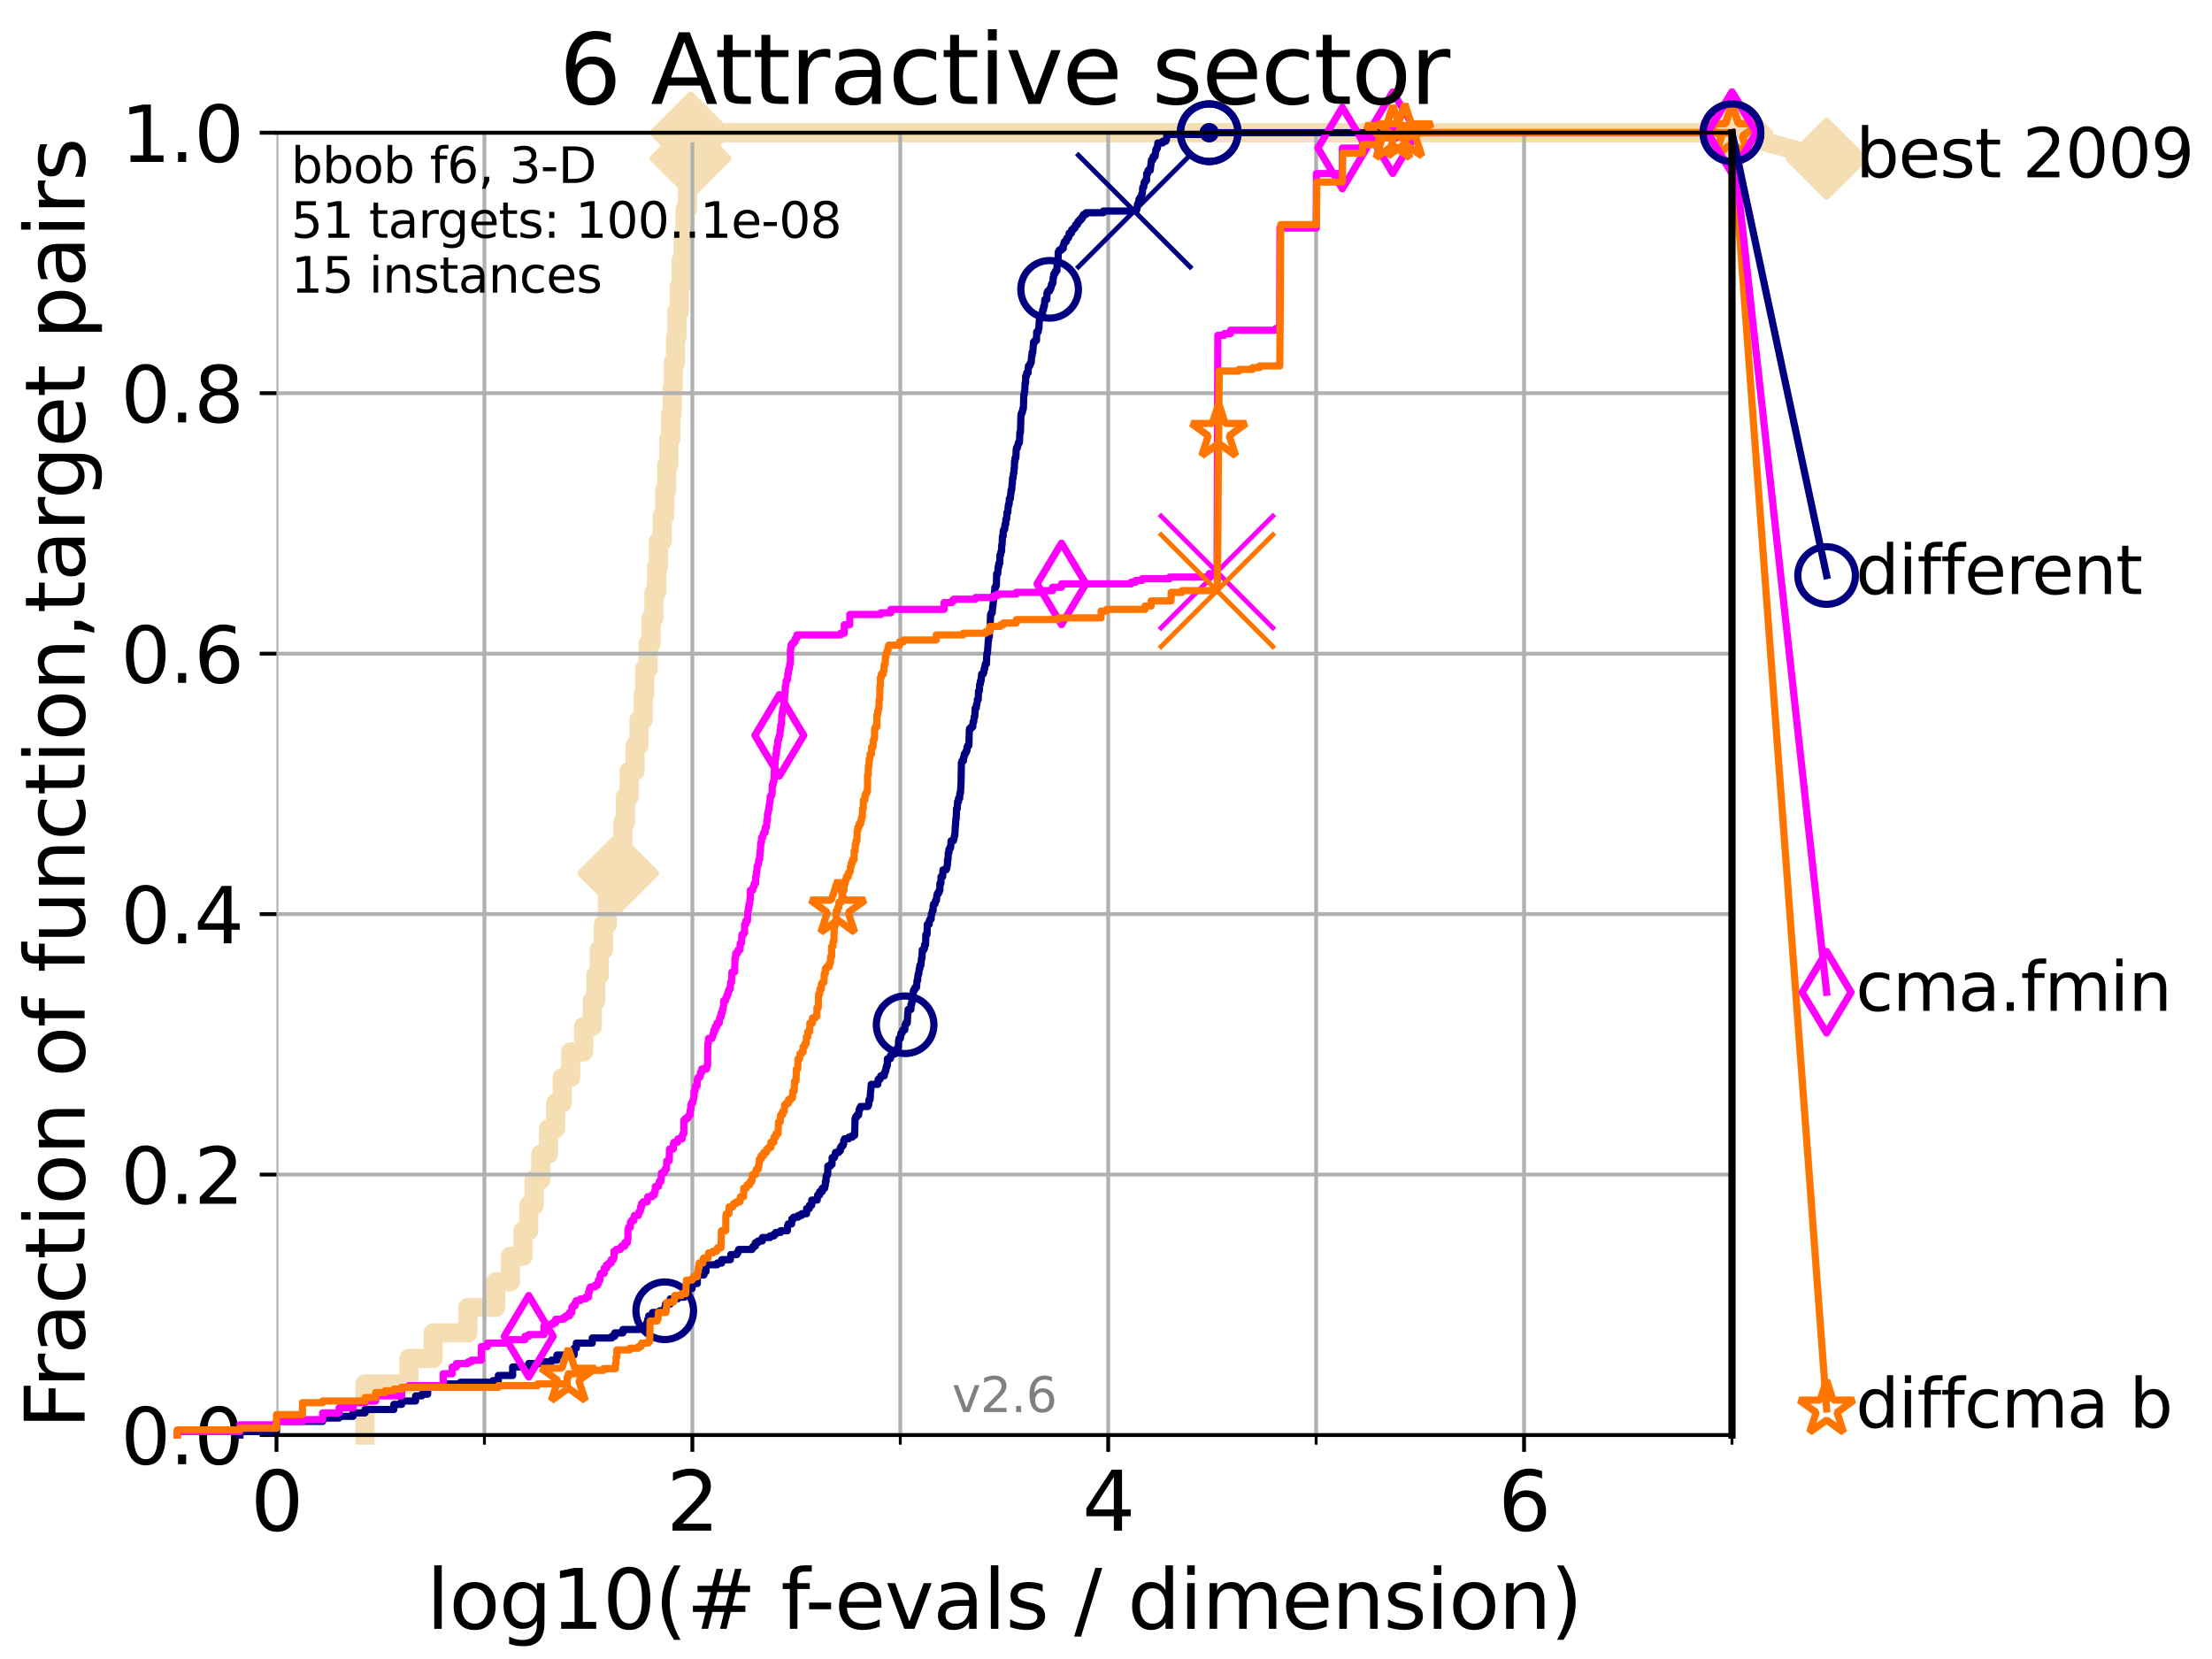 <?xml version="1.0" encoding="utf-8" standalone="no"?>
<!DOCTYPE svg PUBLIC "-//W3C//DTD SVG 1.1//EN"
  "http://www.w3.org/Graphics/SVG/1.1/DTD/svg11.dtd">
<svg height="345.6pt" version="1.1" viewBox="0 0 460.8 345.6" width="460.8pt" xmlns="http://www.w3.org/2000/svg" xmlns:xlink="http://www.w3.org/1999/xlink">
 <defs>
  <style type="text/css">*{stroke-linecap:butt;stroke-linejoin:round;}</style>
 </defs>
 <g id="figure_1">
  <g id="patch_1">
   <path d="M 0 345.6 
L 460.8 345.6 
L 460.8 0 
L 0 0 
z
" style="fill:#ffffff;"/>
  </g>
  <g id="axes_1">
   <g id="patch_2">
    <path d="M 57.6 298.944 
L 360.806 298.944 
L 360.806 27.648 
L 57.6 27.648 
z
" style="fill:#ffffff;"/>
   </g>
   <g id="line2d_1">
    <path d="M 76.051 298.944 
L 76.051 288.305 
L 85.184 288.305 
L 85.184 282.985 
L 90.231 282.985 
L 90.231 277.666 
L 97.485 277.666 
L 97.485 272.346 
L 103.27 272.346 
L 103.27 267.027 
L 106.327 267.027 
L 106.327 261.707 
L 108.956 261.707 
L 108.956 256.388 
L 110.145 256.388 
L 110.145 251.068 
L 111.262 251.068 
L 111.262 245.749 
L 112.657 245.749 
L 112.657 240.429 
L 114.265 240.429 
L 114.265 235.11 
L 115.747 235.11 
L 115.747 229.79 
L 117.121 229.79 
L 117.121 224.471 
L 118.89 224.471 
L 118.89 219.151 
L 121.582 219.151 
L 121.582 213.832 
L 123.375 213.832 
L 123.375 208.512 
L 124.12 208.512 
L 124.12 203.192 
L 124.837 203.192 
L 124.837 197.873 
L 125.696 197.873 
L 125.696 192.553 
L 126.517 192.553 
L 126.517 187.234 
L 127.761 187.234 
L 127.761 181.914 
L 128.786 181.914 
L 128.786 176.595 
L 129.759 176.595 
L 129.759 171.275 
L 130.292 171.275 
L 130.292 165.956 
L 131.065 165.956 
L 131.065 160.636 
L 132.287 160.636 
L 132.287 155.317 
L 133.098 155.317 
L 133.098 149.997 
L 133.983 149.997 
L 133.983 144.678 
L 134.305 144.678 
L 134.305 139.358 
L 135.034 139.358 
L 135.034 134.039 
L 135.638 134.039 
L 135.638 128.719 
L 136.223 128.719 
L 136.223 123.4 
L 136.79 123.4 
L 136.79 118.08 
L 137.159 118.08 
L 137.159 112.76 
L 137.963 112.76 
L 137.963 107.441 
L 138.481 107.441 
L 138.481 102.121 
L 138.902 102.121 
L 138.902 96.802 
L 139.314 96.802 
L 139.314 91.482 
L 139.717 91.482 
L 139.717 86.163 
L 140.033 86.163 
L 140.033 80.843 
L 140.266 80.843 
L 140.266 75.524 
L 140.725 75.524 
L 140.725 70.204 
L 141.025 70.204 
L 141.025 64.885 
L 141.538 64.885 
L 141.538 59.565 
L 141.897 59.565 
L 141.897 54.246 
L 142.318 54.246 
L 142.318 48.926 
L 142.73 48.926 
L 142.73 43.607 
L 143.199 43.607 
L 143.199 38.287 
L 143.657 38.287 
L 143.657 32.968 
L 143.85 32.968 
L 143.85 27.648 
L 360.806 27.648 
" style="fill:none;stroke:#f5deb3;stroke-linecap:square;stroke-width:4;"/>
   </g>
   <g id="line2d_2">
    <defs>
     <path d="M -0 7.778 
L 7.778 0 
L 0 -7.778 
L -7.778 -0 
z
" id="m3ae8e0ea01" style="stroke:#f5deb3;stroke-linejoin:miter;stroke-width:1.5;"/>
    </defs>
    <g>
     <use style="fill:#f5deb3;stroke:#f5deb3;stroke-linejoin:miter;stroke-width:1.5;" x="128.786" xlink:href="#m3ae8e0ea01" y="181.914"/>
     <use style="fill:#f5deb3;stroke:#f5deb3;stroke-linejoin:miter;stroke-width:1.5;" x="143.85" xlink:href="#m3ae8e0ea01" y="32.968"/>
     <use style="fill:#f5deb3;stroke:#f5deb3;stroke-linejoin:miter;stroke-width:1.5;" x="143.85" xlink:href="#m3ae8e0ea01" y="27.648"/>
     <use style="fill:#f5deb3;stroke:#f5deb3;stroke-linejoin:miter;stroke-width:1.5;" x="143.85" xlink:href="#m3ae8e0ea01" y="27.648"/>
     <use style="fill:#f5deb3;stroke:#f5deb3;stroke-linejoin:miter;stroke-width:1.5;" x="360.806" xlink:href="#m3ae8e0ea01" y="27.648"/>
    </g>
   </g>
   <g id="line2d_3">
    <path style="fill:none;stroke:#f5deb3;stroke-linecap:square;stroke-width:4;"/>
    <g/>
   </g>
   <g id="line2d_4">
    <path d="M 360.806 27.648 
L 380.515 33.074 
" style="fill:none;stroke:#f5deb3;stroke-linecap:square;stroke-width:4;"/>
    <g>
     <use style="fill:#f5deb3;stroke:#f5deb3;stroke-linejoin:miter;stroke-width:1.5;" x="360.806" xlink:href="#m3ae8e0ea01" y="27.648"/>
     <use style="fill:#f5deb3;stroke:#f5deb3;stroke-linejoin:miter;stroke-width:1.5;" x="380.515" xlink:href="#m3ae8e0ea01" y="33.074"/>
    </g>
   </g>
   <g id="matplotlib.axis_1">
    <g id="xtick_1">
     <g id="line2d_5">
      <path clip-path="url(#pe1c6d85bd9)" d="M 57.6 298.944 
L 57.6 27.648 
" style="fill:none;stroke:#b0b0b0;stroke-linecap:square;stroke-width:0.8;"/>
     </g>
     <g id="line2d_6">
      <defs>
       <path d="M 0 0 
L 0 3.5 
" id="m176764009e" style="stroke:#000000;stroke-width:0.8;"/>
      </defs>
      <g>
       <use style="stroke:#000000;stroke-width:0.8;" x="57.6" xlink:href="#m176764009e" y="298.944"/>
      </g>
     </g>
     <g id="text_1">
      <!-- 0 -->
      <g transform="translate(52.192 318.861)scale(0.17 -0.17)">
       <defs>
        <path d="M 2034 4250 
Q 1547 4250 1301 3770 
Q 1056 3291 1056 2328 
Q 1056 1369 1301 889 
Q 1547 409 2034 409 
Q 2525 409 2770 889 
Q 3016 1369 3016 2328 
Q 3016 3291 2770 3770 
Q 2525 4250 2034 4250 
z
M 2034 4750 
Q 2819 4750 3233 4129 
Q 3647 3509 3647 2328 
Q 3647 1150 3233 529 
Q 2819 -91 2034 -91 
Q 1250 -91 836 529 
Q 422 1150 422 2328 
Q 422 3509 836 4129 
Q 1250 4750 2034 4750 
z
" id="DejaVuSans-30" transform="scale(0.016)"/>
       </defs>
       <use xlink:href="#DejaVuSans-30"/>
      </g>
     </g>
    </g>
    <g id="xtick_2">
     <g id="line2d_7">
      <path clip-path="url(#pe1c6d85bd9)" d="M 144.23 298.944 
L 144.23 27.648 
" style="fill:none;stroke:#b0b0b0;stroke-linecap:square;stroke-width:0.8;"/>
     </g>
     <g id="line2d_8">
      <g>
       <use style="stroke:#000000;stroke-width:0.8;" x="144.23" xlink:href="#m176764009e" y="298.944"/>
      </g>
     </g>
     <g id="text_2">
      <!-- 2 -->
      <g transform="translate(138.822 318.861)scale(0.17 -0.17)">
       <defs>
        <path d="M 1228 531 
L 3431 531 
L 3431 0 
L 469 0 
L 469 531 
Q 828 903 1448 1529 
Q 2069 2156 2228 2338 
Q 2531 2678 2651 2914 
Q 2772 3150 2772 3378 
Q 2772 3750 2511 3984 
Q 2250 4219 1831 4219 
Q 1534 4219 1204 4116 
Q 875 4013 500 3803 
L 500 4441 
Q 881 4594 1212 4672 
Q 1544 4750 1819 4750 
Q 2544 4750 2975 4387 
Q 3406 4025 3406 3419 
Q 3406 3131 3298 2873 
Q 3191 2616 2906 2266 
Q 2828 2175 2409 1742 
Q 1991 1309 1228 531 
z
" id="DejaVuSans-32" transform="scale(0.016)"/>
       </defs>
       <use xlink:href="#DejaVuSans-32"/>
      </g>
     </g>
    </g>
    <g id="xtick_3">
     <g id="line2d_9">
      <path clip-path="url(#pe1c6d85bd9)" d="M 230.861 298.944 
L 230.861 27.648 
" style="fill:none;stroke:#b0b0b0;stroke-linecap:square;stroke-width:0.8;"/>
     </g>
     <g id="line2d_10">
      <g>
       <use style="stroke:#000000;stroke-width:0.8;" x="230.861" xlink:href="#m176764009e" y="298.944"/>
      </g>
     </g>
     <g id="text_3">
      <!-- 4 -->
      <g transform="translate(225.453 318.861)scale(0.17 -0.17)">
       <defs>
        <path d="M 2419 4116 
L 825 1625 
L 2419 1625 
L 2419 4116 
z
M 2253 4666 
L 3047 4666 
L 3047 1625 
L 3713 1625 
L 3713 1100 
L 3047 1100 
L 3047 0 
L 2419 0 
L 2419 1100 
L 313 1100 
L 313 1709 
L 2253 4666 
z
" id="DejaVuSans-34" transform="scale(0.016)"/>
       </defs>
       <use xlink:href="#DejaVuSans-34"/>
      </g>
     </g>
    </g>
    <g id="xtick_4">
     <g id="line2d_11">
      <path clip-path="url(#pe1c6d85bd9)" d="M 317.491 298.944 
L 317.491 27.648 
" style="fill:none;stroke:#b0b0b0;stroke-linecap:square;stroke-width:0.8;"/>
     </g>
     <g id="line2d_12">
      <g>
       <use style="stroke:#000000;stroke-width:0.8;" x="317.491" xlink:href="#m176764009e" y="298.944"/>
      </g>
     </g>
     <g id="text_4">
      <!-- 6 -->
      <g transform="translate(312.083 318.861)scale(0.17 -0.17)">
       <defs>
        <path d="M 2113 2584 
Q 1688 2584 1439 2293 
Q 1191 2003 1191 1497 
Q 1191 994 1439 701 
Q 1688 409 2113 409 
Q 2538 409 2786 701 
Q 3034 994 3034 1497 
Q 3034 2003 2786 2293 
Q 2538 2584 2113 2584 
z
M 3366 4563 
L 3366 3988 
Q 3128 4100 2886 4159 
Q 2644 4219 2406 4219 
Q 1781 4219 1451 3797 
Q 1122 3375 1075 2522 
Q 1259 2794 1537 2939 
Q 1816 3084 2150 3084 
Q 2853 3084 3261 2657 
Q 3669 2231 3669 1497 
Q 3669 778 3244 343 
Q 2819 -91 2113 -91 
Q 1303 -91 875 529 
Q 447 1150 447 2328 
Q 447 3434 972 4092 
Q 1497 4750 2381 4750 
Q 2619 4750 2861 4703 
Q 3103 4656 3366 4563 
z
" id="DejaVuSans-36" transform="scale(0.016)"/>
       </defs>
       <use xlink:href="#DejaVuSans-36"/>
      </g>
     </g>
    </g>
    <g id="xtick_5">
     <g id="line2d_13">
      <path clip-path="url(#pe1c6d85bd9)" d="M 100.915 298.944 
L 100.915 27.648 
" style="fill:none;stroke:#b0b0b0;stroke-linecap:square;stroke-width:0.8;"/>
     </g>
     <g id="line2d_14">
      <defs>
       <path d="M 0 0 
L 0 2 
" id="m612a39cf67" style="stroke:#000000;stroke-width:0.6;"/>
      </defs>
      <g>
       <use style="stroke:#000000;stroke-width:0.6;" x="100.915" xlink:href="#m612a39cf67" y="298.944"/>
      </g>
     </g>
    </g>
    <g id="xtick_6">
     <g id="line2d_15">
      <path clip-path="url(#pe1c6d85bd9)" d="M 187.546 298.944 
L 187.546 27.648 
" style="fill:none;stroke:#b0b0b0;stroke-linecap:square;stroke-width:0.8;"/>
     </g>
     <g id="line2d_16">
      <g>
       <use style="stroke:#000000;stroke-width:0.6;" x="187.546" xlink:href="#m612a39cf67" y="298.944"/>
      </g>
     </g>
    </g>
    <g id="xtick_7">
     <g id="line2d_17">
      <path clip-path="url(#pe1c6d85bd9)" d="M 274.176 298.944 
L 274.176 27.648 
" style="fill:none;stroke:#b0b0b0;stroke-linecap:square;stroke-width:0.8;"/>
     </g>
     <g id="line2d_18">
      <g>
       <use style="stroke:#000000;stroke-width:0.6;" x="274.176" xlink:href="#m612a39cf67" y="298.944"/>
      </g>
     </g>
    </g>
    <g id="xtick_8">
     <g id="line2d_19">
      <path clip-path="url(#pe1c6d85bd9)" d="M 360.806 298.944 
L 360.806 27.648 
" style="fill:none;stroke:#b0b0b0;stroke-linecap:square;stroke-width:0.8;"/>
     </g>
     <g id="line2d_20">
      <g>
       <use style="stroke:#000000;stroke-width:0.6;" x="360.806" xlink:href="#m612a39cf67" y="298.944"/>
      </g>
     </g>
    </g>
    <g id="text_5">
     <!-- log10(# f-evals / dimension) -->
     <g transform="translate(88.823 339.314)scale(0.17 -0.17)">
      <defs>
       <path d="M 603 4863 
L 1178 4863 
L 1178 0 
L 603 0 
L 603 4863 
z
" id="DejaVuSans-6c" transform="scale(0.016)"/>
       <path d="M 1959 3097 
Q 1497 3097 1228 2736 
Q 959 2375 959 1747 
Q 959 1119 1226 758 
Q 1494 397 1959 397 
Q 2419 397 2687 759 
Q 2956 1122 2956 1747 
Q 2956 2369 2687 2733 
Q 2419 3097 1959 3097 
z
M 1959 3584 
Q 2709 3584 3137 3096 
Q 3566 2609 3566 1747 
Q 3566 888 3137 398 
Q 2709 -91 1959 -91 
Q 1206 -91 779 398 
Q 353 888 353 1747 
Q 353 2609 779 3096 
Q 1206 3584 1959 3584 
z
" id="DejaVuSans-6f" transform="scale(0.016)"/>
       <path d="M 2906 1791 
Q 2906 2416 2648 2759 
Q 2391 3103 1925 3103 
Q 1463 3103 1205 2759 
Q 947 2416 947 1791 
Q 947 1169 1205 825 
Q 1463 481 1925 481 
Q 2391 481 2648 825 
Q 2906 1169 2906 1791 
z
M 3481 434 
Q 3481 -459 3084 -895 
Q 2688 -1331 1869 -1331 
Q 1566 -1331 1297 -1286 
Q 1028 -1241 775 -1147 
L 775 -588 
Q 1028 -725 1275 -790 
Q 1522 -856 1778 -856 
Q 2344 -856 2625 -561 
Q 2906 -266 2906 331 
L 2906 616 
Q 2728 306 2450 153 
Q 2172 0 1784 0 
Q 1141 0 747 490 
Q 353 981 353 1791 
Q 353 2603 747 3093 
Q 1141 3584 1784 3584 
Q 2172 3584 2450 3431 
Q 2728 3278 2906 2969 
L 2906 3500 
L 3481 3500 
L 3481 434 
z
" id="DejaVuSans-67" transform="scale(0.016)"/>
       <path d="M 794 531 
L 1825 531 
L 1825 4091 
L 703 3866 
L 703 4441 
L 1819 4666 
L 2450 4666 
L 2450 531 
L 3481 531 
L 3481 0 
L 794 0 
L 794 531 
z
" id="DejaVuSans-31" transform="scale(0.016)"/>
       <path d="M 1984 4856 
Q 1566 4138 1362 3434 
Q 1159 2731 1159 2009 
Q 1159 1288 1364 580 
Q 1569 -128 1984 -844 
L 1484 -844 
Q 1016 -109 783 600 
Q 550 1309 550 2009 
Q 550 2706 781 3412 
Q 1013 4119 1484 4856 
L 1984 4856 
z
" id="DejaVuSans-28" transform="scale(0.016)"/>
       <path d="M 3272 2816 
L 2363 2816 
L 2100 1772 
L 3016 1772 
L 3272 2816 
z
M 2803 4594 
L 2478 3297 
L 3391 3297 
L 3719 4594 
L 4219 4594 
L 3897 3297 
L 4872 3297 
L 4872 2816 
L 3775 2816 
L 3519 1772 
L 4513 1772 
L 4513 1294 
L 3397 1294 
L 3072 0 
L 2572 0 
L 2894 1294 
L 1978 1294 
L 1656 0 
L 1153 0 
L 1478 1294 
L 494 1294 
L 494 1772 
L 1594 1772 
L 1856 2816 
L 850 2816 
L 850 3297 
L 1978 3297 
L 2297 4594 
L 2803 4594 
z
" id="DejaVuSans-23" transform="scale(0.016)"/>
       <path id="DejaVuSans-20" transform="scale(0.016)"/>
       <path d="M 2375 4863 
L 2375 4384 
L 1825 4384 
Q 1516 4384 1395 4259 
Q 1275 4134 1275 3809 
L 1275 3500 
L 2222 3500 
L 2222 3053 
L 1275 3053 
L 1275 0 
L 697 0 
L 697 3053 
L 147 3053 
L 147 3500 
L 697 3500 
L 697 3744 
Q 697 4328 969 4595 
Q 1241 4863 1831 4863 
L 2375 4863 
z
" id="DejaVuSans-66" transform="scale(0.016)"/>
       <path d="M 313 2009 
L 1997 2009 
L 1997 1497 
L 313 1497 
L 313 2009 
z
" id="DejaVuSans-2d" transform="scale(0.016)"/>
       <path d="M 3597 1894 
L 3597 1613 
L 953 1613 
Q 991 1019 1311 708 
Q 1631 397 2203 397 
Q 2534 397 2845 478 
Q 3156 559 3463 722 
L 3463 178 
Q 3153 47 2828 -22 
Q 2503 -91 2169 -91 
Q 1331 -91 842 396 
Q 353 884 353 1716 
Q 353 2575 817 3079 
Q 1281 3584 2069 3584 
Q 2775 3584 3186 3129 
Q 3597 2675 3597 1894 
z
M 3022 2063 
Q 3016 2534 2758 2815 
Q 2500 3097 2075 3097 
Q 1594 3097 1305 2825 
Q 1016 2553 972 2059 
L 3022 2063 
z
" id="DejaVuSans-65" transform="scale(0.016)"/>
       <path d="M 191 3500 
L 800 3500 
L 1894 563 
L 2988 3500 
L 3597 3500 
L 2284 0 
L 1503 0 
L 191 3500 
z
" id="DejaVuSans-76" transform="scale(0.016)"/>
       <path d="M 2194 1759 
Q 1497 1759 1228 1600 
Q 959 1441 959 1056 
Q 959 750 1161 570 
Q 1363 391 1709 391 
Q 2188 391 2477 730 
Q 2766 1069 2766 1631 
L 2766 1759 
L 2194 1759 
z
M 3341 1997 
L 3341 0 
L 2766 0 
L 2766 531 
Q 2569 213 2275 61 
Q 1981 -91 1556 -91 
Q 1019 -91 701 211 
Q 384 513 384 1019 
Q 384 1609 779 1909 
Q 1175 2209 1959 2209 
L 2766 2209 
L 2766 2266 
Q 2766 2663 2505 2880 
Q 2244 3097 1772 3097 
Q 1472 3097 1187 3025 
Q 903 2953 641 2809 
L 641 3341 
Q 956 3463 1253 3523 
Q 1550 3584 1831 3584 
Q 2591 3584 2966 3190 
Q 3341 2797 3341 1997 
z
" id="DejaVuSans-61" transform="scale(0.016)"/>
       <path d="M 2834 3397 
L 2834 2853 
Q 2591 2978 2328 3040 
Q 2066 3103 1784 3103 
Q 1356 3103 1142 2972 
Q 928 2841 928 2578 
Q 928 2378 1081 2264 
Q 1234 2150 1697 2047 
L 1894 2003 
Q 2506 1872 2764 1633 
Q 3022 1394 3022 966 
Q 3022 478 2636 193 
Q 2250 -91 1575 -91 
Q 1294 -91 989 -36 
Q 684 19 347 128 
L 347 722 
Q 666 556 975 473 
Q 1284 391 1588 391 
Q 1994 391 2212 530 
Q 2431 669 2431 922 
Q 2431 1156 2273 1281 
Q 2116 1406 1581 1522 
L 1381 1569 
Q 847 1681 609 1914 
Q 372 2147 372 2553 
Q 372 3047 722 3315 
Q 1072 3584 1716 3584 
Q 2034 3584 2315 3537 
Q 2597 3491 2834 3397 
z
" id="DejaVuSans-73" transform="scale(0.016)"/>
       <path d="M 1625 4666 
L 2156 4666 
L 531 -594 
L 0 -594 
L 1625 4666 
z
" id="DejaVuSans-2f" transform="scale(0.016)"/>
       <path d="M 2906 2969 
L 2906 4863 
L 3481 4863 
L 3481 0 
L 2906 0 
L 2906 525 
Q 2725 213 2448 61 
Q 2172 -91 1784 -91 
Q 1150 -91 751 415 
Q 353 922 353 1747 
Q 353 2572 751 3078 
Q 1150 3584 1784 3584 
Q 2172 3584 2448 3432 
Q 2725 3281 2906 2969 
z
M 947 1747 
Q 947 1113 1208 752 
Q 1469 391 1925 391 
Q 2381 391 2643 752 
Q 2906 1113 2906 1747 
Q 2906 2381 2643 2742 
Q 2381 3103 1925 3103 
Q 1469 3103 1208 2742 
Q 947 2381 947 1747 
z
" id="DejaVuSans-64" transform="scale(0.016)"/>
       <path d="M 603 3500 
L 1178 3500 
L 1178 0 
L 603 0 
L 603 3500 
z
M 603 4863 
L 1178 4863 
L 1178 4134 
L 603 4134 
L 603 4863 
z
" id="DejaVuSans-69" transform="scale(0.016)"/>
       <path d="M 3328 2828 
Q 3544 3216 3844 3400 
Q 4144 3584 4550 3584 
Q 5097 3584 5394 3201 
Q 5691 2819 5691 2113 
L 5691 0 
L 5113 0 
L 5113 2094 
Q 5113 2597 4934 2840 
Q 4756 3084 4391 3084 
Q 3944 3084 3684 2787 
Q 3425 2491 3425 1978 
L 3425 0 
L 2847 0 
L 2847 2094 
Q 2847 2600 2669 2842 
Q 2491 3084 2119 3084 
Q 1678 3084 1418 2786 
Q 1159 2488 1159 1978 
L 1159 0 
L 581 0 
L 581 3500 
L 1159 3500 
L 1159 2956 
Q 1356 3278 1631 3431 
Q 1906 3584 2284 3584 
Q 2666 3584 2933 3390 
Q 3200 3197 3328 2828 
z
" id="DejaVuSans-6d" transform="scale(0.016)"/>
       <path d="M 3513 2113 
L 3513 0 
L 2938 0 
L 2938 2094 
Q 2938 2591 2744 2837 
Q 2550 3084 2163 3084 
Q 1697 3084 1428 2787 
Q 1159 2491 1159 1978 
L 1159 0 
L 581 0 
L 581 3500 
L 1159 3500 
L 1159 2956 
Q 1366 3272 1645 3428 
Q 1925 3584 2291 3584 
Q 2894 3584 3203 3211 
Q 3513 2838 3513 2113 
z
" id="DejaVuSans-6e" transform="scale(0.016)"/>
       <path d="M 513 4856 
L 1013 4856 
Q 1481 4119 1714 3412 
Q 1947 2706 1947 2009 
Q 1947 1309 1714 600 
Q 1481 -109 1013 -844 
L 513 -844 
Q 928 -128 1133 580 
Q 1338 1288 1338 2009 
Q 1338 2731 1133 3434 
Q 928 4138 513 4856 
z
" id="DejaVuSans-29" transform="scale(0.016)"/>
      </defs>
      <use xlink:href="#DejaVuSans-6c"/>
      <use x="27.783" xlink:href="#DejaVuSans-6f"/>
      <use x="88.965" xlink:href="#DejaVuSans-67"/>
      <use x="152.441" xlink:href="#DejaVuSans-31"/>
      <use x="216.064" xlink:href="#DejaVuSans-30"/>
      <use x="279.688" xlink:href="#DejaVuSans-28"/>
      <use x="318.701" xlink:href="#DejaVuSans-23"/>
      <use x="402.49" xlink:href="#DejaVuSans-20"/>
      <use x="434.277" xlink:href="#DejaVuSans-66"/>
      <use x="463.982" xlink:href="#DejaVuSans-2d"/>
      <use x="500.066" xlink:href="#DejaVuSans-65"/>
      <use x="561.59" xlink:href="#DejaVuSans-76"/>
      <use x="620.77" xlink:href="#DejaVuSans-61"/>
      <use x="682.049" xlink:href="#DejaVuSans-6c"/>
      <use x="709.832" xlink:href="#DejaVuSans-73"/>
      <use x="761.932" xlink:href="#DejaVuSans-20"/>
      <use x="793.719" xlink:href="#DejaVuSans-2f"/>
      <use x="827.41" xlink:href="#DejaVuSans-20"/>
      <use x="859.197" xlink:href="#DejaVuSans-64"/>
      <use x="922.674" xlink:href="#DejaVuSans-69"/>
      <use x="950.457" xlink:href="#DejaVuSans-6d"/>
      <use x="1047.869" xlink:href="#DejaVuSans-65"/>
      <use x="1109.393" xlink:href="#DejaVuSans-6e"/>
      <use x="1172.771" xlink:href="#DejaVuSans-73"/>
      <use x="1224.871" xlink:href="#DejaVuSans-69"/>
      <use x="1252.654" xlink:href="#DejaVuSans-6f"/>
      <use x="1313.836" xlink:href="#DejaVuSans-6e"/>
      <use x="1377.215" xlink:href="#DejaVuSans-29"/>
     </g>
    </g>
   </g>
   <g id="matplotlib.axis_2">
    <g id="ytick_1">
     <g id="line2d_21">
      <path clip-path="url(#pe1c6d85bd9)" d="M 57.6 298.944 
L 360.806 298.944 
" style="fill:none;stroke:#b0b0b0;stroke-linecap:square;stroke-width:0.8;"/>
     </g>
     <g id="line2d_22">
      <defs>
       <path d="M 0 0 
L -3.5 0 
" id="m2b0172c878" style="stroke:#000000;stroke-width:0.8;"/>
      </defs>
      <g>
       <use style="stroke:#000000;stroke-width:0.8;" x="57.6" xlink:href="#m2b0172c878" y="298.944"/>
      </g>
     </g>
     <g id="text_6">
      <!-- 0.0 -->
      <g transform="translate(25.155 305.023)scale(0.16 -0.16)">
       <defs>
        <path d="M 684 794 
L 1344 794 
L 1344 0 
L 684 0 
L 684 794 
z
" id="DejaVuSans-2e" transform="scale(0.016)"/>
       </defs>
       <use xlink:href="#DejaVuSans-30"/>
       <use x="63.623" xlink:href="#DejaVuSans-2e"/>
       <use x="95.41" xlink:href="#DejaVuSans-30"/>
      </g>
     </g>
    </g>
    <g id="ytick_2">
     <g id="line2d_23">
      <path clip-path="url(#pe1c6d85bd9)" d="M 57.6 244.685 
L 360.806 244.685 
" style="fill:none;stroke:#b0b0b0;stroke-linecap:square;stroke-width:0.8;"/>
     </g>
     <g id="line2d_24">
      <g>
       <use style="stroke:#000000;stroke-width:0.8;" x="57.6" xlink:href="#m2b0172c878" y="244.685"/>
      </g>
     </g>
     <g id="text_7">
      <!-- 0.2 -->
      <g transform="translate(25.155 250.764)scale(0.16 -0.16)">
       <use xlink:href="#DejaVuSans-30"/>
       <use x="63.623" xlink:href="#DejaVuSans-2e"/>
       <use x="95.41" xlink:href="#DejaVuSans-32"/>
      </g>
     </g>
    </g>
    <g id="ytick_3">
     <g id="line2d_25">
      <path clip-path="url(#pe1c6d85bd9)" d="M 57.6 190.426 
L 360.806 190.426 
" style="fill:none;stroke:#b0b0b0;stroke-linecap:square;stroke-width:0.8;"/>
     </g>
     <g id="line2d_26">
      <g>
       <use style="stroke:#000000;stroke-width:0.8;" x="57.6" xlink:href="#m2b0172c878" y="190.426"/>
      </g>
     </g>
     <g id="text_8">
      <!-- 0.4 -->
      <g transform="translate(25.155 196.504)scale(0.16 -0.16)">
       <use xlink:href="#DejaVuSans-30"/>
       <use x="63.623" xlink:href="#DejaVuSans-2e"/>
       <use x="95.41" xlink:href="#DejaVuSans-34"/>
      </g>
     </g>
    </g>
    <g id="ytick_4">
     <g id="line2d_27">
      <path clip-path="url(#pe1c6d85bd9)" d="M 57.6 136.166 
L 360.806 136.166 
" style="fill:none;stroke:#b0b0b0;stroke-linecap:square;stroke-width:0.8;"/>
     </g>
     <g id="line2d_28">
      <g>
       <use style="stroke:#000000;stroke-width:0.8;" x="57.6" xlink:href="#m2b0172c878" y="136.166"/>
      </g>
     </g>
     <g id="text_9">
      <!-- 0.6 -->
      <g transform="translate(25.155 142.245)scale(0.16 -0.16)">
       <use xlink:href="#DejaVuSans-30"/>
       <use x="63.623" xlink:href="#DejaVuSans-2e"/>
       <use x="95.41" xlink:href="#DejaVuSans-36"/>
      </g>
     </g>
    </g>
    <g id="ytick_5">
     <g id="line2d_29">
      <path clip-path="url(#pe1c6d85bd9)" d="M 57.6 81.907 
L 360.806 81.907 
" style="fill:none;stroke:#b0b0b0;stroke-linecap:square;stroke-width:0.8;"/>
     </g>
     <g id="line2d_30">
      <g>
       <use style="stroke:#000000;stroke-width:0.8;" x="57.6" xlink:href="#m2b0172c878" y="81.907"/>
      </g>
     </g>
     <g id="text_10">
      <!-- 0.8 -->
      <g transform="translate(25.155 87.986)scale(0.16 -0.16)">
       <defs>
        <path d="M 2034 2216 
Q 1584 2216 1326 1975 
Q 1069 1734 1069 1313 
Q 1069 891 1326 650 
Q 1584 409 2034 409 
Q 2484 409 2743 651 
Q 3003 894 3003 1313 
Q 3003 1734 2745 1975 
Q 2488 2216 2034 2216 
z
M 1403 2484 
Q 997 2584 770 2862 
Q 544 3141 544 3541 
Q 544 4100 942 4425 
Q 1341 4750 2034 4750 
Q 2731 4750 3128 4425 
Q 3525 4100 3525 3541 
Q 3525 3141 3298 2862 
Q 3072 2584 2669 2484 
Q 3125 2378 3379 2068 
Q 3634 1759 3634 1313 
Q 3634 634 3220 271 
Q 2806 -91 2034 -91 
Q 1263 -91 848 271 
Q 434 634 434 1313 
Q 434 1759 690 2068 
Q 947 2378 1403 2484 
z
M 1172 3481 
Q 1172 3119 1398 2916 
Q 1625 2713 2034 2713 
Q 2441 2713 2670 2916 
Q 2900 3119 2900 3481 
Q 2900 3844 2670 4047 
Q 2441 4250 2034 4250 
Q 1625 4250 1398 4047 
Q 1172 3844 1172 3481 
z
" id="DejaVuSans-38" transform="scale(0.016)"/>
       </defs>
       <use xlink:href="#DejaVuSans-30"/>
       <use x="63.623" xlink:href="#DejaVuSans-2e"/>
       <use x="95.41" xlink:href="#DejaVuSans-38"/>
      </g>
     </g>
    </g>
    <g id="ytick_6">
     <g id="line2d_31">
      <path clip-path="url(#pe1c6d85bd9)" d="M 57.6 27.648 
L 360.806 27.648 
" style="fill:none;stroke:#b0b0b0;stroke-linecap:square;stroke-width:0.8;"/>
     </g>
     <g id="line2d_32">
      <g>
       <use style="stroke:#000000;stroke-width:0.8;" x="57.6" xlink:href="#m2b0172c878" y="27.648"/>
      </g>
     </g>
     <g id="text_11">
      <!-- 1.0 -->
      <g transform="translate(25.155 33.727)scale(0.16 -0.16)">
       <use xlink:href="#DejaVuSans-31"/>
       <use x="63.623" xlink:href="#DejaVuSans-2e"/>
       <use x="95.41" xlink:href="#DejaVuSans-30"/>
      </g>
     </g>
    </g>
    <g id="text_12">
     <!-- Fraction of function,target pairs -->
     <g transform="translate(17.62 297.681)rotate(-90)scale(0.17 -0.17)">
      <defs>
       <path d="M 628 4666 
L 3309 4666 
L 3309 4134 
L 1259 4134 
L 1259 2759 
L 3109 2759 
L 3109 2228 
L 1259 2228 
L 1259 0 
L 628 0 
L 628 4666 
z
" id="DejaVuSans-46" transform="scale(0.016)"/>
       <path d="M 2631 2963 
Q 2534 3019 2420 3045 
Q 2306 3072 2169 3072 
Q 1681 3072 1420 2755 
Q 1159 2438 1159 1844 
L 1159 0 
L 581 0 
L 581 3500 
L 1159 3500 
L 1159 2956 
Q 1341 3275 1631 3429 
Q 1922 3584 2338 3584 
Q 2397 3584 2469 3576 
Q 2541 3569 2628 3553 
L 2631 2963 
z
" id="DejaVuSans-72" transform="scale(0.016)"/>
       <path d="M 3122 3366 
L 3122 2828 
Q 2878 2963 2633 3030 
Q 2388 3097 2138 3097 
Q 1578 3097 1268 2742 
Q 959 2388 959 1747 
Q 959 1106 1268 751 
Q 1578 397 2138 397 
Q 2388 397 2633 464 
Q 2878 531 3122 666 
L 3122 134 
Q 2881 22 2623 -34 
Q 2366 -91 2075 -91 
Q 1284 -91 818 406 
Q 353 903 353 1747 
Q 353 2603 823 3093 
Q 1294 3584 2113 3584 
Q 2378 3584 2631 3529 
Q 2884 3475 3122 3366 
z
" id="DejaVuSans-63" transform="scale(0.016)"/>
       <path d="M 1172 4494 
L 1172 3500 
L 2356 3500 
L 2356 3053 
L 1172 3053 
L 1172 1153 
Q 1172 725 1289 603 
Q 1406 481 1766 481 
L 2356 481 
L 2356 0 
L 1766 0 
Q 1100 0 847 248 
Q 594 497 594 1153 
L 594 3053 
L 172 3053 
L 172 3500 
L 594 3500 
L 594 4494 
L 1172 4494 
z
" id="DejaVuSans-74" transform="scale(0.016)"/>
       <path d="M 544 1381 
L 544 3500 
L 1119 3500 
L 1119 1403 
Q 1119 906 1312 657 
Q 1506 409 1894 409 
Q 2359 409 2629 706 
Q 2900 1003 2900 1516 
L 2900 3500 
L 3475 3500 
L 3475 0 
L 2900 0 
L 2900 538 
Q 2691 219 2414 64 
Q 2138 -91 1772 -91 
Q 1169 -91 856 284 
Q 544 659 544 1381 
z
M 1991 3584 
L 1991 3584 
z
" id="DejaVuSans-75" transform="scale(0.016)"/>
       <path d="M 750 794 
L 1409 794 
L 1409 256 
L 897 -744 
L 494 -744 
L 750 256 
L 750 794 
z
" id="DejaVuSans-2c" transform="scale(0.016)"/>
       <path d="M 1159 525 
L 1159 -1331 
L 581 -1331 
L 581 3500 
L 1159 3500 
L 1159 2969 
Q 1341 3281 1617 3432 
Q 1894 3584 2278 3584 
Q 2916 3584 3314 3078 
Q 3713 2572 3713 1747 
Q 3713 922 3314 415 
Q 2916 -91 2278 -91 
Q 1894 -91 1617 61 
Q 1341 213 1159 525 
z
M 3116 1747 
Q 3116 2381 2855 2742 
Q 2594 3103 2138 3103 
Q 1681 3103 1420 2742 
Q 1159 2381 1159 1747 
Q 1159 1113 1420 752 
Q 1681 391 2138 391 
Q 2594 391 2855 752 
Q 3116 1113 3116 1747 
z
" id="DejaVuSans-70" transform="scale(0.016)"/>
      </defs>
      <use xlink:href="#DejaVuSans-46"/>
      <use x="50.27" xlink:href="#DejaVuSans-72"/>
      <use x="91.383" xlink:href="#DejaVuSans-61"/>
      <use x="152.662" xlink:href="#DejaVuSans-63"/>
      <use x="207.643" xlink:href="#DejaVuSans-74"/>
      <use x="246.852" xlink:href="#DejaVuSans-69"/>
      <use x="274.635" xlink:href="#DejaVuSans-6f"/>
      <use x="335.816" xlink:href="#DejaVuSans-6e"/>
      <use x="399.195" xlink:href="#DejaVuSans-20"/>
      <use x="430.982" xlink:href="#DejaVuSans-6f"/>
      <use x="492.164" xlink:href="#DejaVuSans-66"/>
      <use x="527.369" xlink:href="#DejaVuSans-20"/>
      <use x="559.156" xlink:href="#DejaVuSans-66"/>
      <use x="594.361" xlink:href="#DejaVuSans-75"/>
      <use x="657.74" xlink:href="#DejaVuSans-6e"/>
      <use x="721.119" xlink:href="#DejaVuSans-63"/>
      <use x="776.1" xlink:href="#DejaVuSans-74"/>
      <use x="815.309" xlink:href="#DejaVuSans-69"/>
      <use x="843.092" xlink:href="#DejaVuSans-6f"/>
      <use x="904.273" xlink:href="#DejaVuSans-6e"/>
      <use x="967.652" xlink:href="#DejaVuSans-2c"/>
      <use x="999.439" xlink:href="#DejaVuSans-74"/>
      <use x="1038.648" xlink:href="#DejaVuSans-61"/>
      <use x="1099.928" xlink:href="#DejaVuSans-72"/>
      <use x="1139.291" xlink:href="#DejaVuSans-67"/>
      <use x="1202.768" xlink:href="#DejaVuSans-65"/>
      <use x="1264.291" xlink:href="#DejaVuSans-74"/>
      <use x="1303.5" xlink:href="#DejaVuSans-20"/>
      <use x="1335.287" xlink:href="#DejaVuSans-70"/>
      <use x="1398.764" xlink:href="#DejaVuSans-61"/>
      <use x="1460.043" xlink:href="#DejaVuSans-69"/>
      <use x="1487.826" xlink:href="#DejaVuSans-72"/>
      <use x="1528.939" xlink:href="#DejaVuSans-73"/>
     </g>
    </g>
   </g>
   <g id="line2d_33">
    <defs>
     <path d="M 0 1.5 
C 0.398 1.5 0.779 1.342 1.061 1.061 
C 1.342 0.779 1.5 0.398 1.5 0 
C 1.5 -0.398 1.342 -0.779 1.061 -1.061 
C 0.779 -1.342 0.398 -1.5 0 -1.5 
C -0.398 -1.5 -0.779 -1.342 -1.061 -1.061 
C -1.342 -0.779 -1.5 -0.398 -1.5 0 
C -1.5 0.398 -1.342 0.779 -1.061 1.061 
C -0.779 1.342 -0.398 1.5 0 1.5 
z
" id="m147b5515a2" style="stroke:#f5deb3;"/>
    </defs>
    <g>
     <use style="fill:#f5deb3;stroke:#f5deb3;" x="143.85" xlink:href="#m147b5515a2" y="27.648"/>
     <use style="fill:#f5deb3;stroke:#f5deb3;" x="143.85" xlink:href="#m147b5515a2" y="27.648"/>
    </g>
   </g>
   <g id="line2d_34">
    <defs>
     <path d="M 0 1.5 
C 0.398 1.5 0.779 1.342 1.061 1.061 
C 1.342 0.779 1.5 0.398 1.5 0 
C 1.5 -0.398 1.342 -0.779 1.061 -1.061 
C 0.779 -1.342 0.398 -1.5 0 -1.5 
C -0.398 -1.5 -0.779 -1.342 -1.061 -1.061 
C -1.342 -0.779 -1.5 -0.398 -1.5 0 
C -1.5 0.398 -1.342 0.779 -1.061 1.061 
C -0.779 1.342 -0.398 1.5 0 1.5 
z
" id="m6a01fe01be" style="stroke:#000080;"/>
    </defs>
    <g>
     <use style="fill:#000080;stroke:#000080;" x="251.901" xlink:href="#m6a01fe01be" y="27.648"/>
     <use style="fill:#000080;stroke:#000080;" x="251.901" xlink:href="#m6a01fe01be" y="27.648"/>
    </g>
   </g>
   <g id="line2d_35">
    <path d="M 49.973 298.944 
L 49.973 298.235 
L 57.6 298.235 
L 57.6 296.107 
L 67.209 296.107 
L 67.209 295.398 
L 70.639 295.398 
L 70.639 295.043 
L 73.539 295.043 
L 73.539 294.334 
L 76.051 294.334 
L 76.051 293.624 
L 82.042 293.624 
L 82.042 292.561 
L 83.678 292.561 
L 83.678 291.851 
L 86.578 291.851 
L 86.578 290.787 
L 87.876 290.787 
L 87.876 290.433 
L 89.09 290.433 
L 89.09 288.66 
L 93.288 288.66 
L 93.288 288.305 
L 95.917 288.305 
L 95.917 287.95 
L 102.708 287.95 
L 102.708 287.596 
L 103.815 287.596 
L 103.815 286.532 
L 106.791 286.532 
L 106.791 284.759 
L 110.145 284.759 
L 110.145 284.049 
L 112.989 284.049 
L 112.989 283.695 
L 114.872 283.695 
L 114.872 283.34 
L 116.03 283.34 
L 116.03 282.276 
L 119.6 282.276 
L 119.6 280.858 
L 120.059 280.858 
L 120.059 279.794 
L 123.375 279.794 
L 123.375 278.73 
L 127.458 278.73 
L 127.458 278.375 
L 128.06 278.375 
L 128.06 277.666 
L 129.759 277.666 
L 129.759 276.957 
L 133.211 276.957 
L 133.211 276.602 
L 133.875 276.602 
L 133.875 276.247 
L 134.725 276.247 
L 134.725 275.538 
L 134.932 275.538 
L 134.932 274.829 
L 135.136 274.829 
L 135.136 274.12 
L 135.933 274.12 
L 135.933 273.41 
L 137.431 273.41 
L 137.431 273.056 
L 138.481 273.056 
L 138.481 272.346 
L 138.651 272.346 
L 138.651 271.637 
L 139.637 271.637 
L 139.637 270.573 
L 141.173 270.573 
L 141.173 270.219 
L 142.594 270.219 
L 142.594 269.155 
L 143.133 269.155 
L 143.133 268.445 
L 144.168 268.445 
L 144.168 267.381 
L 145.267 267.381 
L 145.267 265.608 
L 146.64 265.608 
L 146.75 264.899 
L 147.076 264.899 
L 147.076 263.48 
L 149.406 263.48 
L 149.406 263.126 
L 150.335 263.126 
L 150.335 262.417 
L 152.148 262.417 
L 152.23 261.353 
L 153.498 261.353 
L 153.498 260.998 
L 153.727 260.998 
L 153.727 260.643 
L 153.877 260.643 
L 153.877 260.289 
L 156.664 260.289 
L 156.664 259.934 
L 156.921 259.934 
L 156.921 259.579 
L 157.363 259.579 
L 157.363 258.87 
L 157.917 258.87 
L 157.917 258.516 
L 158.804 258.516 
L 158.804 257.806 
L 160.41 257.806 
L 160.41 257.452 
L 161.24 257.452 
L 161.24 257.097 
L 161.592 257.097 
L 161.592 256.742 
L 162.611 256.742 
L 162.611 256.388 
L 164.02 256.388 
L 164.064 255.324 
L 164.194 255.324 
L 164.194 254.969 
L 164.918 254.969 
L 164.96 253.905 
L 165.331 253.905 
L 165.331 253.551 
L 166.287 253.551 
L 166.287 253.196 
L 167.01 253.196 
L 167.01 252.841 
L 168.028 252.841 
L 168.028 251.778 
L 168.586 251.778 
L 168.621 251.068 
L 169.095 251.068 
L 169.095 250.004 
L 170.23 250.004 
L 170.324 248.94 
L 170.758 248.94 
L 170.758 248.231 
L 171.301 248.231 
L 171.301 247.522 
L 171.8 247.522 
L 171.887 246.813 
L 171.944 246.813 
L 171.944 246.103 
L 172.087 246.103 
L 172.087 245.039 
L 172.258 245.039 
L 172.258 244.685 
L 172.427 244.685 
L 172.455 242.912 
L 173.006 242.912 
L 173.006 242.557 
L 173.329 242.557 
L 173.356 241.138 
L 173.83 241.138 
L 173.83 240.784 
L 173.959 240.784 
L 174.037 240.075 
L 174.718 240.075 
L 174.718 239.72 
L 175.062 239.72 
L 175.087 239.011 
L 175.328 239.011 
L 175.328 238.656 
L 175.638 238.656 
L 175.638 238.301 
L 175.756 238.301 
L 175.756 237.592 
L 175.919 237.592 
L 175.919 237.237 
L 176.806 237.237 
L 176.806 236.883 
L 177.567 236.883 
L 177.567 236.528 
L 178.03 236.528 
L 178.134 232.982 
L 178.257 232.982 
L 178.257 232.627 
L 178.543 232.627 
L 178.543 232.273 
L 178.864 232.273 
L 178.963 231.209 
L 179.082 231.209 
L 179.082 230.854 
L 179.277 230.854 
L 179.277 230.499 
L 180.809 230.499 
L 180.809 230.145 
L 180.97 230.145 
L 181.023 229.081 
L 181.252 229.081 
L 181.357 227.308 
L 181.392 227.308 
L 181.496 225.889 
L 182.864 225.889 
L 182.944 224.825 
L 183.34 224.825 
L 183.34 224.471 
L 183.481 224.471 
L 183.481 224.116 
L 184.213 224.116 
L 184.243 223.407 
L 184.422 223.407 
L 184.422 223.052 
L 184.54 223.052 
L 184.584 222.343 
L 184.701 222.343 
L 184.701 221.988 
L 184.846 221.988 
L 184.861 220.57 
L 185.487 220.57 
L 185.501 219.86 
L 185.888 219.86 
L 185.888 219.506 
L 186.534 219.506 
L 186.534 219.151 
L 186.706 219.151 
L 186.706 218.796 
L 186.823 218.796 
L 186.823 218.442 
L 187.121 218.442 
L 187.21 216.669 
L 187.287 216.669 
L 187.287 216.314 
L 187.577 216.314 
L 187.677 215.25 
L 187.912 215.25 
L 187.912 214.895 
L 188.047 214.895 
L 188.047 214.541 
L 188.481 214.541 
L 188.553 213.477 
L 188.695 213.477 
L 188.695 213.122 
L 188.999 213.122 
L 189.103 210.994 
L 189.161 210.994 
L 189.172 210.285 
L 189.772 210.285 
L 189.772 209.221 
L 189.939 209.221 
L 189.961 208.512 
L 190.158 208.512 
L 190.267 206.384 
L 190.44 206.384 
L 190.44 206.03 
L 190.654 206.03 
L 190.654 205.675 
L 190.939 205.675 
L 191.033 204.256 
L 191.157 204.256 
L 191.219 203.192 
L 191.281 203.192 
L 191.281 202.838 
L 191.414 202.838 
L 191.486 201.774 
L 191.628 201.774 
L 191.628 201.065 
L 191.848 201.065 
L 191.958 199.646 
L 192.057 199.646 
L 192.126 197.873 
L 192.457 197.873 
L 192.457 197.518 
L 192.601 197.518 
L 192.601 196.809 
L 192.82 196.809 
L 192.868 194.681 
L 193.121 194.681 
L 193.168 192.553 
L 193.573 192.553 
L 193.573 191.844 
L 193.709 191.844 
L 193.709 191.49 
L 193.969 191.49 
L 194.014 190.426 
L 194.12 190.426 
L 194.226 189.716 
L 194.383 189.716 
L 194.392 188.652 
L 194.496 188.652 
L 194.496 188.298 
L 194.789 188.298 
L 194.891 187.589 
L 195.077 187.589 
L 195.16 186.525 
L 195.244 186.525 
L 195.244 186.17 
L 195.484 186.17 
L 195.484 185.815 
L 195.672 185.815 
L 195.672 185.461 
L 195.794 185.461 
L 195.794 184.042 
L 196.011 184.042 
L 196.035 182.624 
L 196.375 182.624 
L 196.438 181.205 
L 197.091 181.205 
L 197.091 180.85 
L 197.241 180.85 
L 197.331 180.141 
L 197.376 180.141 
L 197.383 179.077 
L 197.487 179.077 
L 197.546 177.659 
L 197.678 177.659 
L 197.678 176.949 
L 197.853 176.949 
L 197.853 176.595 
L 198.026 176.595 
L 198.119 175.176 
L 198.592 175.176 
L 198.592 174.822 
L 198.731 174.822 
L 198.814 174.112 
L 198.903 174.112 
L 199.013 171.985 
L 199.054 171.985 
L 199.115 170.566 
L 199.196 170.566 
L 199.263 168.438 
L 199.431 168.438 
L 199.471 167.02 
L 199.676 167.02 
L 199.676 166.31 
L 199.918 166.31 
L 199.95 165.246 
L 200.086 165.246 
L 200.189 163.119 
L 200.208 163.119 
L 200.278 158.863 
L 200.393 158.863 
L 200.393 158.508 
L 200.694 158.508 
L 200.713 157.799 
L 200.825 157.799 
L 200.868 157.09 
L 201.101 157.09 
L 201.101 156.735 
L 201.283 156.735 
L 201.283 156.381 
L 201.434 156.381 
L 201.434 155.671 
L 201.583 155.671 
L 201.583 155.317 
L 201.837 155.317 
L 201.925 152.125 
L 201.977 152.125 
L 201.977 151.77 
L 202.312 151.77 
L 202.312 151.416 
L 202.641 151.416 
L 202.719 150.352 
L 202.848 150.352 
L 202.948 149.288 
L 203.063 149.288 
L 203.151 147.515 
L 203.363 147.515 
L 203.412 146.805 
L 203.482 146.805 
L 203.589 146.096 
L 203.594 146.096 
L 203.594 145.742 
L 203.775 145.742 
L 203.844 143.968 
L 204.012 143.968 
L 204.085 142.55 
L 204.22 142.55 
L 204.235 141.841 
L 204.379 141.841 
L 204.482 140.422 
L 204.82 140.422 
L 204.82 140.067 
L 204.96 140.067 
L 205.004 139.358 
L 205.123 139.358 
L 205.182 138.649 
L 205.26 138.649 
L 205.26 138.294 
L 205.494 138.294 
L 205.571 136.166 
L 205.691 136.166 
L 205.786 134.748 
L 205.805 134.748 
L 205.886 133.329 
L 205.942 133.329 
L 205.985 132.62 
L 206.107 132.62 
L 206.107 131.202 
L 206.246 131.202 
L 206.348 128.01 
L 206.491 128.01 
L 206.491 127.655 
L 206.7 127.655 
L 206.795 126.237 
L 206.854 126.237 
L 206.943 125.173 
L 206.97 125.173 
L 207.077 123.754 
L 207.13 123.754 
L 207.241 122.69 
L 207.249 122.69 
L 207.249 122.336 
L 207.442 122.336 
L 207.442 121.981 
L 207.559 121.981 
L 207.628 119.499 
L 207.864 119.499 
L 207.915 118.08 
L 208.059 118.08 
L 208.072 117.371 
L 208.281 117.371 
L 208.302 115.598 
L 208.439 115.598 
L 208.517 114.888 
L 208.64 114.888 
L 208.685 113.47 
L 208.754 113.47 
L 208.831 111.697 
L 208.976 111.697 
L 208.976 110.633 
L 209.1 110.633 
L 209.1 110.278 
L 209.302 110.278 
L 209.361 109.214 
L 209.518 109.214 
L 209.53 108.15 
L 209.701 108.15 
L 209.778 106.732 
L 209.946 106.732 
L 210.041 105.313 
L 210.124 105.313 
L 210.124 104.958 
L 210.241 104.958 
L 210.252 103.895 
L 210.458 103.895 
L 210.554 102.831 
L 210.609 102.831 
L 210.609 102.121 
L 210.752 102.121 
L 210.847 100.703 
L 210.908 100.703 
L 210.908 99.639 
L 211.028 99.639 
L 211.125 98.575 
L 211.2 98.575 
L 211.267 97.511 
L 211.313 97.511 
L 211.342 96.093 
L 211.441 96.093 
L 211.462 95.383 
L 211.623 95.383 
L 211.696 93.61 
L 211.755 93.61 
L 211.755 93.256 
L 211.972 93.256 
L 212.057 92.546 
L 212.146 92.546 
L 212.146 92.192 
L 212.375 92.192 
L 212.458 90.064 
L 212.578 90.064 
L 212.677 86.517 
L 212.723 86.517 
L 212.723 86.163 
L 212.871 86.163 
L 212.871 85.808 
L 213.007 85.808 
L 213.088 85.099 
L 213.191 85.099 
L 213.268 82.262 
L 213.354 82.262 
L 213.408 81.553 
L 213.474 81.553 
L 213.547 79.779 
L 213.66 79.779 
L 213.66 78.361 
L 213.834 78.361 
L 213.884 77.652 
L 214.182 77.652 
L 214.236 76.233 
L 214.513 76.233 
L 214.513 75.878 
L 214.662 75.878 
L 214.662 75.524 
L 214.822 75.524 
L 214.91 74.105 
L 215.003 74.105 
L 215.003 73.396 
L 215.151 73.396 
L 215.238 71.977 
L 215.284 71.977 
L 215.284 71.268 
L 215.594 71.268 
L 215.594 70.914 
L 215.924 70.914 
L 215.96 69.14 
L 216.263 69.14 
L 216.36 68.431 
L 216.42 68.431 
L 216.506 66.658 
L 216.557 66.658 
L 216.557 66.303 
L 217.011 66.303 
L 217.045 65.239 
L 217.175 65.239 
L 217.206 64.53 
L 217.374 64.53 
L 217.399 63.821 
L 217.56 63.821 
L 217.659 62.402 
L 218.079 62.402 
L 218.104 60.984 
L 218.274 60.984 
L 218.274 60.629 
L 218.654 60.629 
L 218.654 60.274 
L 218.843 60.274 
L 218.843 59.92 
L 218.973 59.92 
L 219.035 59.211 
L 219.233 59.211 
L 219.233 58.856 
L 219.356 58.856 
L 219.391 57.792 
L 219.478 57.792 
L 219.511 57.083 
L 219.734 57.083 
L 219.734 56.728 
L 219.932 56.728 
L 219.932 56.373 
L 220.184 56.373 
L 220.219 54.955 
L 220.389 54.955 
L 220.452 52.472 
L 220.643 52.472 
L 220.643 52.118 
L 221.099 52.118 
L 221.099 51.763 
L 221.497 51.763 
L 221.497 51.054 
L 221.619 51.054 
L 221.619 50.699 
L 221.739 50.699 
L 221.739 50.345 
L 222.13 50.345 
L 222.208 49.635 
L 222.537 49.635 
L 222.537 49.281 
L 222.706 49.281 
L 222.708 48.571 
L 223.206 48.571 
L 223.247 47.862 
L 223.598 47.862 
L 223.598 47.508 
L 223.943 47.508 
L 223.943 47.153 
L 224.078 47.153 
L 224.078 46.798 
L 224.461 46.798 
L 224.461 46.444 
L 224.586 46.444 
L 224.586 46.089 
L 224.907 46.089 
L 224.907 45.734 
L 225.277 45.734 
L 225.277 45.38 
L 225.507 45.38 
L 225.507 45.025 
L 225.706 45.025 
L 225.706 44.67 
L 226.242 44.67 
L 226.242 44.316 
L 229.833 44.316 
L 229.833 43.961 
L 236.71 43.961 
L 236.71 43.607 
L 236.837 43.607 
L 236.903 42.897 
L 236.95 42.897 
L 236.95 42.543 
L 237.124 42.543 
L 237.124 42.188 
L 237.272 42.188 
L 237.272 41.479 
L 237.506 41.479 
L 237.506 41.124 
L 237.753 41.124 
L 237.845 40.415 
L 237.957 40.415 
L 238.062 38.996 
L 238.258 38.996 
L 238.318 38.287 
L 238.373 38.287 
L 238.373 37.932 
L 238.595 37.932 
L 238.595 37.578 
L 238.859 37.578 
L 238.87 36.159 
L 239.08 36.159 
L 239.08 35.805 
L 239.191 35.805 
L 239.191 35.45 
L 239.631 35.45 
L 239.729 34.386 
L 239.752 34.386 
L 239.856 33.322 
L 240.14 33.322 
L 240.213 32.613 
L 240.623 32.613 
L 240.734 31.549 
L 240.779 31.549 
L 240.779 31.194 
L 240.939 31.194 
L 240.939 30.84 
L 241.129 30.84 
L 241.198 29.776 
L 242.209 29.776 
L 242.209 29.421 
L 242.869 29.421 
L 242.869 29.067 
L 243.014 29.067 
L 243.082 28.003 
L 251.901 28.003 
L 251.901 27.648 
L 360.806 27.648 
L 360.806 27.648 
" style="fill:none;stroke:#000080;stroke-linecap:square;stroke-width:1.5;"/>
   </g>
   <g id="line2d_36">
    <defs>
     <path d="M 0 6 
C 1.591 6 3.117 5.368 4.243 4.243 
C 5.368 3.117 6 1.591 6 0 
C 6 -1.591 5.368 -3.117 4.243 -4.243 
C 3.117 -5.368 1.591 -6 0 -6 
C -1.591 -6 -3.117 -5.368 -4.243 -4.243 
C -5.368 -3.117 -6 -1.591 -6 0 
C -6 1.591 -5.368 3.117 -4.243 4.243 
C -3.117 5.368 -1.591 6 0 6 
z
" id="mcdd832a499" style="stroke:#000080;stroke-width:1.5;"/>
    </defs>
    <g>
     <use style="fill-opacity:0;stroke:#000080;stroke-width:1.5;" x="138.481" xlink:href="#mcdd832a499" y="273.056"/>
     <use style="fill-opacity:0;stroke:#000080;stroke-width:1.5;" x="188.553" xlink:href="#mcdd832a499" y="213.477"/>
     <use style="fill-opacity:0;stroke:#000080;stroke-width:1.5;" x="218.654" xlink:href="#mcdd832a499" y="60.274"/>
     <use style="fill-opacity:0;stroke:#000080;stroke-width:1.5;" x="251.901" xlink:href="#mcdd832a499" y="27.648"/>
     <use style="fill-opacity:0;stroke:#000080;stroke-width:1.5;" x="251.901" xlink:href="#mcdd832a499" y="27.648"/>
     <use style="fill-opacity:0;stroke:#000080;stroke-width:1.5;" x="360.806" xlink:href="#mcdd832a499" y="27.648"/>
    </g>
   </g>
   <g id="line2d_37">
    <path style="fill:none;stroke:#000080;stroke-linecap:square;stroke-width:1.5;"/>
    <g/>
   </g>
   <g id="line2d_38">
    <path clip-path="url(#pe1c6d85bd9)" d="M 236.282 43.961 
" style="fill:none;stroke:#000080;stroke-linecap:square;stroke-width:1.5;"/>
    <defs>
     <path d="M -12 12 
L 12 -12 
M -12 -12 
L 12 12 
" id="mcd184e3e41" style="stroke:#000080;"/>
    </defs>
    <g clip-path="url(#pe1c6d85bd9)">
     <use style="fill:#000080;stroke:#000080;" x="236.282" xlink:href="#mcd184e3e41" y="43.961"/>
    </g>
   </g>
   <g id="line2d_39">
    <defs>
     <path d="M 0 1.5 
C 0.398 1.5 0.779 1.342 1.061 1.061 
C 1.342 0.779 1.5 0.398 1.5 0 
C 1.5 -0.398 1.342 -0.779 1.061 -1.061 
C 0.779 -1.342 0.398 -1.5 0 -1.5 
C -0.398 -1.5 -0.779 -1.342 -1.061 -1.061 
C -1.342 -0.779 -1.5 -0.398 -1.5 0 
C -1.5 0.398 -1.342 0.779 -1.061 1.061 
C -0.779 1.342 -0.398 1.5 0 1.5 
z
" id="med4efeaaab" style="stroke:#ff00ff;"/>
    </defs>
    <g>
     <use style="fill:#ff00ff;stroke:#ff00ff;" x="290.134" xlink:href="#med4efeaaab" y="27.648"/>
     <use style="fill:#ff00ff;stroke:#ff00ff;" x="290.134" xlink:href="#med4efeaaab" y="27.648"/>
    </g>
   </g>
   <g id="line2d_40">
    <path d="M 36.933 298.944 
L 36.933 298.235 
L 49.973 298.235 
L 49.973 296.816 
L 57.6 296.816 
L 57.6 296.107 
L 63.012 296.107 
L 63.012 295.752 
L 67.209 295.752 
L 67.209 294.334 
L 70.639 294.334 
L 70.639 293.27 
L 73.539 293.27 
L 73.539 292.206 
L 76.051 292.206 
L 76.051 291.851 
L 78.267 291.851 
L 78.267 290.787 
L 83.678 290.787 
L 83.678 289.014 
L 85.184 289.014 
L 85.184 288.66 
L 92.323 288.66 
L 92.323 286.177 
L 94.206 286.177 
L 94.206 284.759 
L 95.081 284.759 
L 95.081 284.049 
L 97.485 284.049 
L 97.485 283.695 
L 98.223 283.695 
L 98.223 283.34 
L 100.277 283.34 
L 100.277 280.503 
L 101.532 280.503 
L 101.532 279.794 
L 105.362 279.794 
L 105.362 279.084 
L 109.361 279.084 
L 109.361 278.375 
L 110.145 278.375 
L 110.145 278.021 
L 113.317 278.021 
L 113.317 276.247 
L 113.638 276.247 
L 113.638 275.893 
L 115.168 275.893 
L 115.168 275.538 
L 115.747 275.538 
L 115.747 274.829 
L 117.384 274.829 
L 117.384 274.474 
L 117.9 274.474 
L 117.9 274.12 
L 118.647 274.12 
L 118.647 273.41 
L 119.129 273.41 
L 119.129 272.346 
L 119.366 272.346 
L 119.366 271.992 
L 119.831 271.992 
L 119.831 271.282 
L 120.059 271.282 
L 120.059 270.928 
L 120.944 270.928 
L 120.944 270.573 
L 121.995 270.573 
L 121.995 270.219 
L 122.599 270.219 
L 122.599 269.155 
L 122.796 269.155 
L 122.796 268.445 
L 122.991 268.445 
L 122.991 268.091 
L 123.936 268.091 
L 123.936 267.736 
L 124.482 267.736 
L 124.482 267.381 
L 124.66 267.381 
L 124.66 266.672 
L 125.012 266.672 
L 125.012 265.608 
L 125.185 265.608 
L 125.185 265.254 
L 125.863 265.254 
L 125.863 264.19 
L 126.356 264.19 
L 126.356 263.48 
L 126.836 263.48 
L 126.836 263.126 
L 127.304 263.126 
L 127.304 262.417 
L 127.761 262.417 
L 127.761 262.062 
L 127.911 262.062 
L 127.911 260.643 
L 128.354 260.643 
L 128.354 260.289 
L 129.209 260.289 
L 129.209 259.934 
L 129.486 259.934 
L 129.486 259.579 
L 130.16 259.579 
L 130.16 258.87 
L 130.683 258.87 
L 130.683 258.161 
L 130.811 258.161 
L 130.811 256.033 
L 130.939 256.033 
L 130.939 255.678 
L 131.316 255.678 
L 131.316 254.615 
L 131.564 254.615 
L 131.564 254.26 
L 132.049 254.26 
L 132.049 253.551 
L 132.169 253.551 
L 132.169 253.196 
L 132.984 253.196 
L 132.984 252.841 
L 133.098 252.841 
L 133.098 252.487 
L 133.323 252.487 
L 133.323 252.132 
L 133.435 252.132 
L 133.435 251.423 
L 133.656 251.423 
L 133.656 250.714 
L 133.983 250.714 
L 133.983 250.359 
L 134.829 250.359 
L 134.932 249.295 
L 135.835 249.295 
L 135.835 248.94 
L 136.319 248.94 
L 136.319 248.231 
L 136.509 248.231 
L 136.509 247.167 
L 137.159 247.167 
L 137.25 246.458 
L 137.341 246.458 
L 137.341 246.103 
L 137.699 246.103 
L 137.788 244.33 
L 138.396 244.33 
L 138.481 243.621 
L 138.819 243.621 
L 138.902 241.848 
L 139.395 241.848 
L 139.476 239.365 
L 140.266 239.365 
L 140.266 238.301 
L 140.421 238.301 
L 140.421 237.947 
L 141.173 237.947 
L 141.247 237.237 
L 142.109 237.237 
L 142.109 236.528 
L 142.248 236.528 
L 142.248 236.174 
L 142.456 236.174 
L 142.456 233.336 
L 142.798 233.336 
L 142.798 232.982 
L 143.265 232.982 
L 143.265 232.627 
L 143.528 232.627 
L 143.528 232.273 
L 143.786 232.273 
L 143.786 231.209 
L 143.914 231.209 
L 143.914 230.145 
L 144.041 230.145 
L 144.041 229.79 
L 144.293 229.79 
L 144.355 229.081 
L 144.48 229.081 
L 144.541 228.372 
L 144.603 228.372 
L 144.603 227.308 
L 144.786 227.308 
L 144.847 226.244 
L 145.208 226.244 
L 145.267 224.825 
L 145.386 224.825 
L 145.386 224.471 
L 145.736 224.471 
L 145.736 224.116 
L 145.909 224.116 
L 145.909 223.407 
L 146.194 223.407 
L 146.194 222.697 
L 147.184 222.697 
L 147.237 221.988 
L 147.397 221.988 
L 147.45 217.378 
L 147.555 217.378 
L 147.608 216.314 
L 148.327 216.314 
L 148.327 215.959 
L 148.478 215.959 
L 148.578 215.25 
L 148.727 215.25 
L 148.727 214.541 
L 149.021 214.541 
L 149.021 213.832 
L 149.358 213.832 
L 149.358 213.122 
L 149.829 213.122 
L 149.922 212.058 
L 150.061 212.058 
L 150.061 211.704 
L 150.244 211.704 
L 150.244 210.994 
L 150.47 210.994 
L 150.47 210.285 
L 150.605 210.285 
L 150.694 209.576 
L 150.738 209.576 
L 150.738 208.512 
L 151.133 208.512 
L 151.22 207.803 
L 151.392 207.803 
L 151.392 207.448 
L 151.52 207.448 
L 151.52 207.093 
L 151.69 207.093 
L 151.732 206.384 
L 151.9 206.384 
L 151.9 206.03 
L 152.107 206.03 
L 152.189 204.611 
L 152.394 204.611 
L 152.475 202.483 
L 153.033 202.483 
L 153.111 199.646 
L 153.189 199.646 
L 153.267 198.582 
L 153.651 198.582 
L 153.651 198.228 
L 153.764 198.228 
L 153.764 197.873 
L 154.138 197.873 
L 154.212 196.454 
L 154.469 196.454 
L 154.541 194.681 
L 154.9 194.681 
L 154.9 194.327 
L 155.113 194.327 
L 155.113 192.553 
L 155.357 192.553 
L 155.357 191.844 
L 155.701 191.844 
L 155.803 189.716 
L 155.904 189.716 
L 155.904 189.007 
L 156.039 189.007 
L 156.039 188.298 
L 156.172 188.298 
L 156.239 187.234 
L 156.305 187.234 
L 156.305 185.461 
L 156.793 185.461 
L 156.89 184.751 
L 157.049 184.751 
L 157.112 184.042 
L 157.395 184.042 
L 157.426 182.624 
L 157.519 182.624 
L 157.611 181.56 
L 157.673 181.56 
L 157.703 180.496 
L 157.856 180.496 
L 157.856 180.141 
L 157.977 180.141 
L 158.068 179.077 
L 158.247 179.077 
L 158.336 177.304 
L 158.395 177.304 
L 158.484 175.531 
L 158.63 175.531 
L 158.659 174.467 
L 158.891 174.467 
L 158.977 173.758 
L 159.091 173.758 
L 159.091 173.403 
L 159.401 173.403 
L 159.429 172.339 
L 159.652 172.339 
L 159.762 170.921 
L 159.844 170.921 
L 159.899 169.502 
L 159.98 169.502 
L 160.062 168.793 
L 160.142 168.793 
L 160.25 167.729 
L 160.277 167.729 
L 160.357 167.02 
L 160.436 167.02 
L 160.436 165.956 
L 160.621 165.956 
L 160.621 165.601 
L 160.83 165.601 
L 160.881 163.473 
L 161.062 163.473 
L 161.113 162.764 
L 161.24 162.764 
L 161.291 160.636 
L 161.392 160.636 
L 161.467 158.154 
L 161.592 158.154 
L 161.592 157.09 
L 161.766 157.09 
L 161.791 155.671 
L 161.962 155.671 
L 162.011 154.253 
L 162.181 154.253 
L 162.229 153.544 
L 162.349 153.544 
L 162.349 153.189 
L 162.468 153.189 
L 162.516 152.125 
L 162.587 152.125 
L 162.634 151.061 
L 162.775 151.061 
L 162.869 148.933 
L 162.938 148.933 
L 162.985 148.224 
L 163.054 148.224 
L 163.077 147.515 
L 163.192 147.515 
L 163.192 147.16 
L 163.306 147.16 
L 163.397 145.742 
L 163.419 145.742 
L 163.487 144.323 
L 163.532 144.323 
L 163.599 142.904 
L 163.711 142.904 
L 163.755 141.841 
L 163.932 141.841 
L 163.932 141.486 
L 164.085 141.486 
L 164.107 140.422 
L 164.216 140.422 
L 164.281 139.358 
L 164.431 139.358 
L 164.538 138.294 
L 164.644 138.294 
L 164.666 135.102 
L 164.771 135.102 
L 164.771 134.393 
L 165.001 134.393 
L 165.001 134.039 
L 165.331 134.039 
L 165.331 133.684 
L 165.655 133.684 
L 165.695 132.975 
L 165.993 132.975 
L 166.013 132.265 
L 175.123 132.265 
L 175.123 131.911 
L 175.884 131.911 
L 175.884 130.138 
L 177.026 130.138 
L 177.026 128.01 
L 183.512 128.01 
L 183.512 127.655 
L 185.571 127.655 
L 185.571 126.946 
L 196.663 126.946 
L 196.663 125.527 
L 198.311 125.527 
L 198.311 125.173 
L 198.665 125.173 
L 198.665 124.818 
L 203.225 124.818 
L 203.225 124.463 
L 207.046 124.463 
L 207.046 124.109 
L 207.768 124.109 
L 207.768 123.754 
L 211.705 123.754 
L 211.705 123.4 
L 217.37 123.4 
L 217.37 123.045 
L 219.268 123.045 
L 219.268 122.336 
L 221.129 122.336 
L 221.129 121.626 
L 235.637 121.626 
L 235.637 121.272 
L 236.603 121.272 
L 236.603 120.917 
L 237.94 120.917 
L 237.94 120.562 
L 243.651 120.562 
L 243.651 120.208 
L 251.891 120.208 
L 251.891 119.499 
L 253.416 119.499 
L 253.416 119.144 
L 253.542 119.144 
L 253.652 81.907 
L 253.657 81.907 
L 253.699 69.85 
L 255.037 69.85 
L 255.037 69.495 
L 256.334 69.495 
L 256.338 68.786 
L 265.757 68.786 
L 265.757 68.431 
L 266.574 68.431 
L 266.639 47.508 
L 274.194 47.508 
L 274.233 36.159 
L 279.605 36.159 
L 279.633 30.84 
L 283.801 30.84 
L 283.82 28.712 
L 287.239 28.712 
L 287.246 28.003 
L 290.134 28.003 
L 290.134 27.648 
L 360.806 27.648 
L 360.806 27.648 
" style="fill:none;stroke:#ff00ff;stroke-linecap:square;stroke-width:1.5;"/>
   </g>
   <g id="line2d_41">
    <defs>
     <path d="M -0 8.485 
L 5.091 0 
L 0 -8.485 
L -5.091 -0 
z
" id="mc5a0029444" style="stroke:#ff00ff;stroke-linejoin:miter;stroke-width:1.5;"/>
    </defs>
    <g>
     <use style="fill-opacity:0;stroke:#ff00ff;stroke-linejoin:miter;stroke-width:1.5;" x="110.145" xlink:href="#mc5a0029444" y="278.375"/>
     <use style="fill-opacity:0;stroke:#ff00ff;stroke-linejoin:miter;stroke-width:1.5;" x="162.349" xlink:href="#mc5a0029444" y="153.189"/>
     <use style="fill-opacity:0;stroke:#ff00ff;stroke-linejoin:miter;stroke-width:1.5;" x="221.129" xlink:href="#mc5a0029444" y="121.626"/>
     <use style="fill-opacity:0;stroke:#ff00ff;stroke-linejoin:miter;stroke-width:1.5;" x="279.633" xlink:href="#mc5a0029444" y="30.84"/>
     <use style="fill-opacity:0;stroke:#ff00ff;stroke-linejoin:miter;stroke-width:1.5;" x="290.134" xlink:href="#mc5a0029444" y="27.648"/>
     <use style="fill-opacity:0;stroke:#ff00ff;stroke-linejoin:miter;stroke-width:1.5;" x="360.806" xlink:href="#mc5a0029444" y="27.648"/>
    </g>
   </g>
   <g id="line2d_42">
    <path style="fill:none;stroke:#ff00ff;stroke-linecap:square;stroke-width:1.5;"/>
    <g/>
   </g>
   <g id="line2d_43">
    <path clip-path="url(#pe1c6d85bd9)" d="M 253.511 119.144 
" style="fill:none;stroke:#ff00ff;stroke-linecap:square;stroke-width:1.5;"/>
    <defs>
     <path d="M -12 12 
L 12 -12 
M -12 -12 
L 12 12 
" id="m937e0d9a26" style="stroke:#ff00ff;"/>
    </defs>
    <g clip-path="url(#pe1c6d85bd9)">
     <use style="fill:#ff00ff;stroke:#ff00ff;" x="253.511" xlink:href="#m937e0d9a26" y="119.144"/>
    </g>
   </g>
   <g id="line2d_44">
    <defs>
     <path d="M 0 1.5 
C 0.398 1.5 0.779 1.342 1.061 1.061 
C 1.342 0.779 1.5 0.398 1.5 0 
C 1.5 -0.398 1.342 -0.779 1.061 -1.061 
C 0.779 -1.342 0.398 -1.5 0 -1.5 
C -0.398 -1.5 -0.779 -1.342 -1.061 -1.061 
C -1.342 -0.779 -1.5 -0.398 -1.5 0 
C -1.5 0.398 -1.342 0.779 -1.061 1.061 
C -0.779 1.342 -0.398 1.5 0 1.5 
z
" id="ma91d15b6ae" style="stroke:#ff7500;"/>
    </defs>
    <g>
     <use style="fill:#ff7500;stroke:#ff7500;" x="292.66" xlink:href="#ma91d15b6ae" y="27.648"/>
     <use style="fill:#ff7500;stroke:#ff7500;" x="292.66" xlink:href="#ma91d15b6ae" y="27.648"/>
    </g>
   </g>
   <g id="line2d_45">
    <path d="M 36.933 298.944 
L 36.933 297.88 
L 49.973 297.88 
L 49.973 297.525 
L 57.6 297.525 
L 57.6 294.688 
L 63.012 294.688 
L 63.012 292.206 
L 67.209 292.206 
L 67.209 291.851 
L 76.051 291.851 
L 76.051 291.142 
L 78.267 291.142 
L 78.267 290.078 
L 80.249 290.078 
L 80.249 289.723 
L 82.042 289.723 
L 82.042 289.369 
L 83.678 289.369 
L 83.678 289.014 
L 103.815 289.014 
L 103.815 288.66 
L 111.972 288.66 
L 111.972 288.305 
L 118.152 288.305 
L 118.152 286.886 
L 118.401 286.886 
L 118.401 286.177 
L 120.727 286.177 
L 120.727 285.822 
L 122.4 285.822 
L 122.4 285.468 
L 125.696 285.468 
L 125.696 285.113 
L 128.208 285.113 
L 128.208 284.049 
L 128.354 284.049 
L 128.354 282.631 
L 128.499 282.631 
L 128.499 281.212 
L 131.191 281.212 
L 131.191 280.858 
L 132.984 280.858 
L 132.984 280.503 
L 133.546 280.503 
L 133.656 279.794 
L 135.034 279.794 
L 135.034 279.439 
L 135.339 279.439 
L 135.439 275.183 
L 136.883 275.183 
L 136.883 274.829 
L 137.067 274.829 
L 137.159 273.41 
L 138.735 273.41 
L 138.819 272.346 
L 138.902 272.346 
L 138.902 271.282 
L 140.266 271.282 
L 140.266 270.928 
L 140.497 270.928 
L 140.574 269.864 
L 141.968 269.864 
L 141.968 269.509 
L 142.865 269.509 
L 142.933 267.381 
L 143 267.381 
L 143 266.672 
L 144.168 266.672 
L 144.168 266.318 
L 144.48 266.318 
L 144.48 265.963 
L 145.267 265.963 
L 145.327 264.899 
L 145.444 264.899 
L 145.503 263.835 
L 145.62 263.835 
L 145.62 263.126 
L 146.418 263.126 
L 146.418 262.417 
L 146.585 262.417 
L 146.585 262.062 
L 147.503 262.062 
L 147.608 260.998 
L 148.528 260.998 
L 148.528 260.643 
L 149.31 260.643 
L 149.31 260.289 
L 149.453 260.289 
L 149.453 259.934 
L 150.198 259.934 
L 150.289 256.388 
L 151.177 256.388 
L 151.22 253.196 
L 151.306 253.196 
L 151.306 252.841 
L 151.858 252.841 
L 151.9 251.423 
L 152.636 251.423 
L 152.636 251.068 
L 152.835 251.068 
L 152.835 250.714 
L 153.383 250.714 
L 153.383 250.359 
L 154.138 250.359 
L 154.249 249.295 
L 154.9 249.295 
L 154.936 247.522 
L 155.461 247.522 
L 155.461 247.167 
L 155.633 247.167 
L 155.633 246.813 
L 156.172 246.813 
L 156.272 246.103 
L 156.632 246.103 
L 156.729 244.685 
L 157.395 244.685 
L 157.426 243.976 
L 157.519 243.976 
L 157.519 243.621 
L 157.917 243.621 
L 157.977 242.912 
L 158.098 242.912 
L 158.187 241.493 
L 158.542 241.493 
L 158.542 240.784 
L 159.063 240.784 
L 159.091 240.075 
L 159.652 240.075 
L 159.734 239.365 
L 160.116 239.365 
L 160.116 239.011 
L 160.595 239.011 
L 160.595 237.947 
L 161.215 237.947 
L 161.24 236.883 
L 161.617 236.883 
L 161.642 236.174 
L 162.084 236.174 
L 162.181 233.691 
L 162.54 233.691 
L 162.611 232.273 
L 163.008 232.273 
L 163.031 231.563 
L 163.374 231.563 
L 163.442 230.145 
L 163.8 230.145 
L 163.8 229.79 
L 164.259 229.79 
L 164.259 229.081 
L 164.708 229.081 
L 164.708 228.726 
L 165.084 228.726 
L 165.146 227.308 
L 165.433 227.308 
L 165.534 225.18 
L 165.835 225.18 
L 165.894 222.697 
L 166.17 222.697 
L 166.248 220.57 
L 166.576 220.57 
L 166.652 219.506 
L 166.992 219.506 
L 166.992 219.151 
L 167.288 219.151 
L 167.288 218.087 
L 167.599 218.087 
L 167.689 217.378 
L 167.94 217.378 
L 167.993 215.959 
L 168.292 215.959 
L 168.292 214.895 
L 168.672 214.895 
L 168.706 213.122 
L 169.245 213.122 
L 169.245 212.058 
L 169.865 212.058 
L 169.865 211.704 
L 170.167 211.704 
L 170.183 209.931 
L 170.465 209.931 
L 170.527 207.093 
L 170.758 207.093 
L 170.804 206.03 
L 171.107 206.03 
L 171.122 204.966 
L 171.331 204.966 
L 171.331 204.611 
L 171.64 204.611 
L 171.698 202.838 
L 171.93 202.838 
L 171.93 201.774 
L 172.23 201.774 
L 172.23 201.419 
L 172.732 201.419 
L 172.746 200.71 
L 172.965 200.71 
L 173.033 199.291 
L 173.235 199.291 
L 173.249 197.164 
L 173.528 197.164 
L 173.542 196.1 
L 173.712 196.1 
L 173.791 192.908 
L 173.985 192.908 
L 174.037 191.844 
L 174.203 191.844 
L 174.228 189.716 
L 174.481 189.716 
L 174.519 189.007 
L 174.756 189.007 
L 174.756 187.943 
L 175.208 187.943 
L 175.208 187.589 
L 175.412 187.589 
L 175.412 185.815 
L 175.638 185.815 
L 175.638 185.461 
L 175.826 185.461 
L 175.826 184.042 
L 176.07 184.042 
L 176.07 183.333 
L 176.288 183.333 
L 176.322 182.624 
L 176.717 182.624 
L 176.717 181.914 
L 176.927 181.914 
L 176.927 181.56 
L 177.125 181.56 
L 177.168 180.496 
L 177.32 180.496 
L 177.331 179.787 
L 177.556 179.787 
L 177.577 179.077 
L 177.926 179.077 
L 177.926 177.304 
L 178.123 177.304 
L 178.175 175.886 
L 178.319 175.886 
L 178.319 175.176 
L 178.513 175.176 
L 178.573 173.048 
L 178.704 173.048 
L 178.704 172.339 
L 178.943 172.339 
L 178.943 171.63 
L 179.297 171.63 
L 179.326 170.921 
L 179.48 170.921 
L 179.49 170.211 
L 179.643 170.211 
L 179.691 168.438 
L 179.824 168.438 
L 179.862 166.665 
L 180.18 166.665 
L 180.208 165.601 
L 180.383 165.601 
L 180.383 165.246 
L 180.556 165.246 
L 180.556 164.892 
L 180.701 164.892 
L 180.746 161.346 
L 180.872 161.346 
L 180.899 159.572 
L 181.032 159.572 
L 181.05 158.154 
L 181.2 158.154 
L 181.252 157.09 
L 181.548 157.09 
L 181.565 155.671 
L 181.864 155.671 
L 181.907 154.253 
L 182.033 154.253 
L 182.033 153.898 
L 182.176 153.898 
L 182.209 151.77 
L 182.342 151.77 
L 182.342 151.416 
L 182.653 151.416 
L 182.678 148.933 
L 182.823 148.933 
L 182.823 148.224 
L 182.952 148.224 
L 183 147.515 
L 183.111 147.515 
L 183.135 145.742 
L 183.262 145.742 
L 183.301 142.904 
L 183.403 142.904 
L 183.403 141.131 
L 183.597 141.131 
L 183.597 140.422 
L 184.003 140.422 
L 184.018 139.713 
L 184.146 139.713 
L 184.153 138.649 
L 184.273 138.649 
L 184.273 138.294 
L 184.422 138.294 
L 184.437 136.876 
L 184.577 136.876 
L 184.577 136.166 
L 184.694 136.166 
L 184.694 135.812 
L 184.875 135.812 
L 184.875 135.457 
L 184.991 135.457 
L 184.991 134.748 
L 185.134 134.748 
L 185.134 134.393 
L 187.407 134.393 
L 187.407 133.684 
L 188.229 133.684 
L 188.229 133.329 
L 195.039 133.329 
L 195.039 132.265 
L 200.65 132.265 
L 200.65 131.911 
L 205.399 131.911 
L 205.399 131.556 
L 206.167 131.556 
L 206.167 130.492 
L 208.416 130.492 
L 208.416 130.138 
L 209.03 130.138 
L 209.03 129.783 
L 211.706 129.783 
L 211.706 129.074 
L 220.439 129.074 
L 220.439 128.719 
L 229.365 128.719 
L 229.365 127.301 
L 230.523 127.301 
L 230.523 126.946 
L 238.54 126.946 
L 238.54 126.237 
L 239.802 126.237 
L 239.802 125.173 
L 243.974 125.173 
L 243.974 123.4 
L 246.206 123.4 
L 246.206 123.045 
L 253.572 123.045 
L 253.682 114.179 
L 253.686 114.179 
L 253.792 97.866 
L 253.799 97.866 
L 253.908 85.454 
L 253.91 85.454 
L 253.994 77.297 
L 258.115 77.297 
L 258.115 76.942 
L 260.921 76.942 
L 260.921 76.588 
L 262.382 76.588 
L 262.382 76.233 
L 266.603 76.233 
L 266.707 61.338 
L 266.723 61.338 
L 266.801 46.798 
L 274.208 46.798 
L 274.318 39.706 
L 274.321 39.706 
L 274.332 37.932 
L 279.618 37.932 
L 279.712 31.904 
L 283.814 31.904 
L 283.876 30.13 
L 287.259 30.13 
L 287.294 28.712 
L 290.149 28.712 
L 290.158 28.003 
L 292.66 28.003 
L 292.66 27.648 
L 360.806 27.648 
L 360.806 27.648 
" style="fill:none;stroke:#ff7500;stroke-linecap:square;stroke-width:1.5;"/>
   </g>
   <g id="line2d_46">
    <defs>
     <path d="M 0 -6 
L -1.347 -1.854 
L -5.706 -1.854 
L -2.18 0.708 
L -3.527 4.854 
L -0 2.292 
L 3.527 4.854 
L 2.18 0.708 
L 5.706 -1.854 
L 1.347 -1.854 
z
" id="mc13a6601f9" style="stroke:#ff7500;stroke-linejoin:bevel;stroke-width:1.5;"/>
    </defs>
    <g>
     <use style="fill-opacity:0;stroke:#ff7500;stroke-linejoin:bevel;stroke-width:1.5;" x="118.401" xlink:href="#mc13a6601f9" y="286.886"/>
     <use style="fill-opacity:0;stroke:#ff7500;stroke-linejoin:bevel;stroke-width:1.5;" x="174.519" xlink:href="#mc13a6601f9" y="189.362"/>
     <use style="fill-opacity:0;stroke:#ff7500;stroke-linejoin:bevel;stroke-width:1.5;" x="253.883" xlink:href="#mc13a6601f9" y="90.064"/>
     <use style="fill-opacity:0;stroke:#ff7500;stroke-linejoin:bevel;stroke-width:1.5;" x="290.158" xlink:href="#mc13a6601f9" y="28.003"/>
     <use style="fill-opacity:0;stroke:#ff7500;stroke-linejoin:bevel;stroke-width:1.5;" x="292.66" xlink:href="#mc13a6601f9" y="27.648"/>
     <use style="fill-opacity:0;stroke:#ff7500;stroke-linejoin:bevel;stroke-width:1.5;" x="360.806" xlink:href="#mc13a6601f9" y="27.648"/>
    </g>
   </g>
   <g id="line2d_47">
    <path style="fill:none;stroke:#ff7500;stroke-linecap:square;stroke-width:1.5;"/>
    <g/>
   </g>
   <g id="line2d_48">
    <path clip-path="url(#pe1c6d85bd9)" d="M 253.516 123.045 
" style="fill:none;stroke:#ff7500;stroke-linecap:square;stroke-width:1.5;"/>
    <defs>
     <path d="M -12 12 
L 12 -12 
M -12 -12 
L 12 12 
" id="m1d74e650fa" style="stroke:#ff7500;"/>
    </defs>
    <g clip-path="url(#pe1c6d85bd9)">
     <use style="fill:#ff7500;stroke:#ff7500;" x="253.516" xlink:href="#m1d74e650fa" y="123.045"/>
    </g>
   </g>
   <g id="line2d_49">
    <path d="M 360.806 27.648 
L 380.515 293.518 
" style="fill:none;stroke:#ff7500;stroke-linecap:square;stroke-width:1.5;"/>
    <g>
     <use style="fill-opacity:0;stroke:#ff7500;stroke-linejoin:bevel;stroke-width:1.5;" x="360.806" xlink:href="#mc13a6601f9" y="27.648"/>
     <use style="fill-opacity:0;stroke:#ff7500;stroke-linejoin:bevel;stroke-width:1.5;" x="380.515" xlink:href="#mc13a6601f9" y="293.518"/>
    </g>
   </g>
   <g id="line2d_50">
    <path d="M 360.806 27.648 
L 380.515 206.703 
" style="fill:none;stroke:#ff00ff;stroke-linecap:square;stroke-width:1.5;"/>
    <g>
     <use style="fill-opacity:0;stroke:#ff00ff;stroke-linejoin:miter;stroke-width:1.5;" x="360.806" xlink:href="#mc5a0029444" y="27.648"/>
     <use style="fill-opacity:0;stroke:#ff00ff;stroke-linejoin:miter;stroke-width:1.5;" x="380.515" xlink:href="#mc5a0029444" y="206.703"/>
    </g>
   </g>
   <g id="line2d_51">
    <path d="M 360.806 27.648 
L 380.515 119.889 
" style="fill:none;stroke:#000080;stroke-linecap:square;stroke-width:1.5;"/>
    <g>
     <use style="fill-opacity:0;stroke:#000080;stroke-width:1.5;" x="360.806" xlink:href="#mcdd832a499" y="27.648"/>
     <use style="fill-opacity:0;stroke:#000080;stroke-width:1.5;" x="380.515" xlink:href="#mcdd832a499" y="119.889"/>
    </g>
   </g>
   <g id="line2d_52">
    <path d="M 360.806 298.944 
L 360.806 27.648 
" style="fill:none;stroke:#000000;stroke-linecap:square;stroke-width:1.5;"/>
   </g>
   <g id="patch_3">
    <path d="M 57.6 298.944 
L 360.806 298.944 
" style="fill:none;stroke:#000000;stroke-linecap:square;stroke-linejoin:miter;stroke-width:0.8;"/>
   </g>
   <g id="patch_4">
    <path d="M 57.6 27.648 
L 360.806 27.648 
" style="fill:none;stroke:#000000;stroke-linecap:square;stroke-linejoin:miter;stroke-width:0.8;"/>
   </g>
   <g id="text_13">
    <!-- diffcma b -->
    <g transform="translate(386.579 297.381)scale(0.14 -0.14)">
     <defs>
      <path d="M 3116 1747 
Q 3116 2381 2855 2742 
Q 2594 3103 2138 3103 
Q 1681 3103 1420 2742 
Q 1159 2381 1159 1747 
Q 1159 1113 1420 752 
Q 1681 391 2138 391 
Q 2594 391 2855 752 
Q 3116 1113 3116 1747 
z
M 1159 2969 
Q 1341 3281 1617 3432 
Q 1894 3584 2278 3584 
Q 2916 3584 3314 3078 
Q 3713 2572 3713 1747 
Q 3713 922 3314 415 
Q 2916 -91 2278 -91 
Q 1894 -91 1617 61 
Q 1341 213 1159 525 
L 1159 0 
L 581 0 
L 581 4863 
L 1159 4863 
L 1159 2969 
z
" id="DejaVuSans-62" transform="scale(0.016)"/>
     </defs>
     <use xlink:href="#DejaVuSans-64"/>
     <use x="63.477" xlink:href="#DejaVuSans-69"/>
     <use x="91.26" xlink:href="#DejaVuSans-66"/>
     <use x="126.465" xlink:href="#DejaVuSans-66"/>
     <use x="161.67" xlink:href="#DejaVuSans-63"/>
     <use x="216.65" xlink:href="#DejaVuSans-6d"/>
     <use x="314.062" xlink:href="#DejaVuSans-61"/>
     <use x="375.342" xlink:href="#DejaVuSans-20"/>
     <use x="407.129" xlink:href="#DejaVuSans-62"/>
    </g>
   </g>
   <g id="text_14">
    <!-- cma.fmin  -->
    <g transform="translate(386.579 210.566)scale(0.14 -0.14)">
     <use xlink:href="#DejaVuSans-63"/>
     <use x="54.98" xlink:href="#DejaVuSans-6d"/>
     <use x="152.393" xlink:href="#DejaVuSans-61"/>
     <use x="213.672" xlink:href="#DejaVuSans-2e"/>
     <use x="245.459" xlink:href="#DejaVuSans-66"/>
     <use x="280.664" xlink:href="#DejaVuSans-6d"/>
     <use x="378.076" xlink:href="#DejaVuSans-69"/>
     <use x="405.859" xlink:href="#DejaVuSans-6e"/>
     <use x="469.238" xlink:href="#DejaVuSans-20"/>
    </g>
   </g>
   <g id="text_15">
    <!-- different -->
    <g transform="translate(386.579 123.752)scale(0.14 -0.14)">
     <use xlink:href="#DejaVuSans-64"/>
     <use x="63.477" xlink:href="#DejaVuSans-69"/>
     <use x="91.26" xlink:href="#DejaVuSans-66"/>
     <use x="126.465" xlink:href="#DejaVuSans-66"/>
     <use x="161.67" xlink:href="#DejaVuSans-65"/>
     <use x="223.193" xlink:href="#DejaVuSans-72"/>
     <use x="262.057" xlink:href="#DejaVuSans-65"/>
     <use x="323.58" xlink:href="#DejaVuSans-6e"/>
     <use x="386.959" xlink:href="#DejaVuSans-74"/>
    </g>
   </g>
   <g id="text_16">
    <!-- best 2009 -->
    <g transform="translate(386.579 36.937)scale(0.14 -0.14)">
     <defs>
      <path d="M 703 97 
L 703 672 
Q 941 559 1184 500 
Q 1428 441 1663 441 
Q 2288 441 2617 861 
Q 2947 1281 2994 2138 
Q 2813 1869 2534 1725 
Q 2256 1581 1919 1581 
Q 1219 1581 811 2004 
Q 403 2428 403 3163 
Q 403 3881 828 4315 
Q 1253 4750 1959 4750 
Q 2769 4750 3195 4129 
Q 3622 3509 3622 2328 
Q 3622 1225 3098 567 
Q 2575 -91 1691 -91 
Q 1453 -91 1209 -44 
Q 966 3 703 97 
z
M 1959 2075 
Q 2384 2075 2632 2365 
Q 2881 2656 2881 3163 
Q 2881 3666 2632 3958 
Q 2384 4250 1959 4250 
Q 1534 4250 1286 3958 
Q 1038 3666 1038 3163 
Q 1038 2656 1286 2365 
Q 1534 2075 1959 2075 
z
" id="DejaVuSans-39" transform="scale(0.016)"/>
     </defs>
     <use xlink:href="#DejaVuSans-62"/>
     <use x="63.477" xlink:href="#DejaVuSans-65"/>
     <use x="125" xlink:href="#DejaVuSans-73"/>
     <use x="177.1" xlink:href="#DejaVuSans-74"/>
     <use x="216.309" xlink:href="#DejaVuSans-20"/>
     <use x="248.096" xlink:href="#DejaVuSans-32"/>
     <use x="311.719" xlink:href="#DejaVuSans-30"/>
     <use x="375.342" xlink:href="#DejaVuSans-30"/>
     <use x="438.965" xlink:href="#DejaVuSans-39"/>
    </g>
   </g>
   <g id="text_17">
    <!-- bbob f6, 3-D -->
    <g transform="translate(60.632 38.111)scale(0.102 -0.102)">
     <defs>
      <path d="M 2597 2516 
Q 3050 2419 3304 2112 
Q 3559 1806 3559 1356 
Q 3559 666 3084 287 
Q 2609 -91 1734 -91 
Q 1441 -91 1130 -33 
Q 819 25 488 141 
L 488 750 
Q 750 597 1062 519 
Q 1375 441 1716 441 
Q 2309 441 2620 675 
Q 2931 909 2931 1356 
Q 2931 1769 2642 2001 
Q 2353 2234 1838 2234 
L 1294 2234 
L 1294 2753 
L 1863 2753 
Q 2328 2753 2575 2939 
Q 2822 3125 2822 3475 
Q 2822 3834 2567 4026 
Q 2313 4219 1838 4219 
Q 1578 4219 1281 4162 
Q 984 4106 628 3988 
L 628 4550 
Q 988 4650 1302 4700 
Q 1616 4750 1894 4750 
Q 2613 4750 3031 4423 
Q 3450 4097 3450 3541 
Q 3450 3153 3228 2886 
Q 3006 2619 2597 2516 
z
" id="DejaVuSans-33" transform="scale(0.016)"/>
      <path d="M 1259 4147 
L 1259 519 
L 2022 519 
Q 2988 519 3436 956 
Q 3884 1394 3884 2338 
Q 3884 3275 3436 3711 
Q 2988 4147 2022 4147 
L 1259 4147 
z
M 628 4666 
L 1925 4666 
Q 3281 4666 3915 4102 
Q 4550 3538 4550 2338 
Q 4550 1131 3912 565 
Q 3275 0 1925 0 
L 628 0 
L 628 4666 
z
" id="DejaVuSans-44" transform="scale(0.016)"/>
     </defs>
     <use xlink:href="#DejaVuSans-62"/>
     <use x="63.477" xlink:href="#DejaVuSans-62"/>
     <use x="126.953" xlink:href="#DejaVuSans-6f"/>
     <use x="188.135" xlink:href="#DejaVuSans-62"/>
     <use x="251.611" xlink:href="#DejaVuSans-20"/>
     <use x="283.398" xlink:href="#DejaVuSans-66"/>
     <use x="318.604" xlink:href="#DejaVuSans-36"/>
     <use x="382.227" xlink:href="#DejaVuSans-2c"/>
     <use x="414.014" xlink:href="#DejaVuSans-20"/>
     <use x="445.801" xlink:href="#DejaVuSans-33"/>
     <use x="509.424" xlink:href="#DejaVuSans-2d"/>
     <use x="545.508" xlink:href="#DejaVuSans-44"/>
    </g>
    <!-- 51 targets: 100..1e-08 -->
    <g transform="translate(60.632 49.533)scale(0.102 -0.102)">
     <defs>
      <path d="M 691 4666 
L 3169 4666 
L 3169 4134 
L 1269 4134 
L 1269 2991 
Q 1406 3038 1543 3061 
Q 1681 3084 1819 3084 
Q 2600 3084 3056 2656 
Q 3513 2228 3513 1497 
Q 3513 744 3044 326 
Q 2575 -91 1722 -91 
Q 1428 -91 1123 -41 
Q 819 9 494 109 
L 494 744 
Q 775 591 1075 516 
Q 1375 441 1709 441 
Q 2250 441 2565 725 
Q 2881 1009 2881 1497 
Q 2881 1984 2565 2268 
Q 2250 2553 1709 2553 
Q 1456 2553 1204 2497 
Q 953 2441 691 2322 
L 691 4666 
z
" id="DejaVuSans-35" transform="scale(0.016)"/>
      <path d="M 750 794 
L 1409 794 
L 1409 0 
L 750 0 
L 750 794 
z
M 750 3309 
L 1409 3309 
L 1409 2516 
L 750 2516 
L 750 3309 
z
" id="DejaVuSans-3a" transform="scale(0.016)"/>
     </defs>
     <use xlink:href="#DejaVuSans-35"/>
     <use x="63.623" xlink:href="#DejaVuSans-31"/>
     <use x="127.246" xlink:href="#DejaVuSans-20"/>
     <use x="159.033" xlink:href="#DejaVuSans-74"/>
     <use x="198.242" xlink:href="#DejaVuSans-61"/>
     <use x="259.521" xlink:href="#DejaVuSans-72"/>
     <use x="298.885" xlink:href="#DejaVuSans-67"/>
     <use x="362.361" xlink:href="#DejaVuSans-65"/>
     <use x="423.885" xlink:href="#DejaVuSans-74"/>
     <use x="463.094" xlink:href="#DejaVuSans-73"/>
     <use x="515.193" xlink:href="#DejaVuSans-3a"/>
     <use x="548.885" xlink:href="#DejaVuSans-20"/>
     <use x="580.672" xlink:href="#DejaVuSans-31"/>
     <use x="644.295" xlink:href="#DejaVuSans-30"/>
     <use x="707.918" xlink:href="#DejaVuSans-30"/>
     <use x="771.541" xlink:href="#DejaVuSans-2e"/>
     <use x="803.328" xlink:href="#DejaVuSans-2e"/>
     <use x="835.115" xlink:href="#DejaVuSans-31"/>
     <use x="898.738" xlink:href="#DejaVuSans-65"/>
     <use x="960.262" xlink:href="#DejaVuSans-2d"/>
     <use x="996.346" xlink:href="#DejaVuSans-30"/>
     <use x="1059.969" xlink:href="#DejaVuSans-38"/>
    </g>
    <!-- 15 instances -->
    <g transform="translate(60.632 60.955)scale(0.102 -0.102)">
     <use xlink:href="#DejaVuSans-31"/>
     <use x="63.623" xlink:href="#DejaVuSans-35"/>
     <use x="127.246" xlink:href="#DejaVuSans-20"/>
     <use x="159.033" xlink:href="#DejaVuSans-69"/>
     <use x="186.816" xlink:href="#DejaVuSans-6e"/>
     <use x="250.195" xlink:href="#DejaVuSans-73"/>
     <use x="302.295" xlink:href="#DejaVuSans-74"/>
     <use x="341.504" xlink:href="#DejaVuSans-61"/>
     <use x="402.783" xlink:href="#DejaVuSans-6e"/>
     <use x="466.162" xlink:href="#DejaVuSans-63"/>
     <use x="521.143" xlink:href="#DejaVuSans-65"/>
     <use x="582.666" xlink:href="#DejaVuSans-73"/>
    </g>
   </g>
   <g id="text_18">
    <!-- v2.6 -->
    <g style="fill:#808080;" transform="translate(198.292 294.151)scale(0.1 -0.1)">
     <use xlink:href="#DejaVuSans-76"/>
     <use x="59.18" xlink:href="#DejaVuSans-32"/>
     <use x="122.803" xlink:href="#DejaVuSans-2e"/>
     <use x="154.59" xlink:href="#DejaVuSans-36"/>
    </g>
   </g>
   <g id="text_19">
    <!-- 6 Attractive sector -->
    <g transform="translate(116.459 21.648)scale(0.2 -0.2)">
     <defs>
      <path d="M 2188 4044 
L 1331 1722 
L 3047 1722 
L 2188 4044 
z
M 1831 4666 
L 2547 4666 
L 4325 0 
L 3669 0 
L 3244 1197 
L 1141 1197 
L 716 0 
L 50 0 
L 1831 4666 
z
" id="DejaVuSans-41" transform="scale(0.016)"/>
     </defs>
     <use xlink:href="#DejaVuSans-36"/>
     <use x="63.623" xlink:href="#DejaVuSans-20"/>
     <use x="95.41" xlink:href="#DejaVuSans-41"/>
     <use x="162.068" xlink:href="#DejaVuSans-74"/>
     <use x="201.277" xlink:href="#DejaVuSans-74"/>
     <use x="240.486" xlink:href="#DejaVuSans-72"/>
     <use x="281.6" xlink:href="#DejaVuSans-61"/>
     <use x="342.879" xlink:href="#DejaVuSans-63"/>
     <use x="397.859" xlink:href="#DejaVuSans-74"/>
     <use x="437.068" xlink:href="#DejaVuSans-69"/>
     <use x="464.852" xlink:href="#DejaVuSans-76"/>
     <use x="524.031" xlink:href="#DejaVuSans-65"/>
     <use x="585.555" xlink:href="#DejaVuSans-20"/>
     <use x="617.342" xlink:href="#DejaVuSans-73"/>
     <use x="669.441" xlink:href="#DejaVuSans-65"/>
     <use x="730.965" xlink:href="#DejaVuSans-63"/>
     <use x="785.945" xlink:href="#DejaVuSans-74"/>
     <use x="825.154" xlink:href="#DejaVuSans-6f"/>
     <use x="886.336" xlink:href="#DejaVuSans-72"/>
    </g>
   </g>
  </g>
 </g>
 <defs>
  <clipPath id="pe1c6d85bd9">
   <rect height="271.296" width="303.206" x="57.6" y="27.648"/>
  </clipPath>
 </defs>
</svg>
